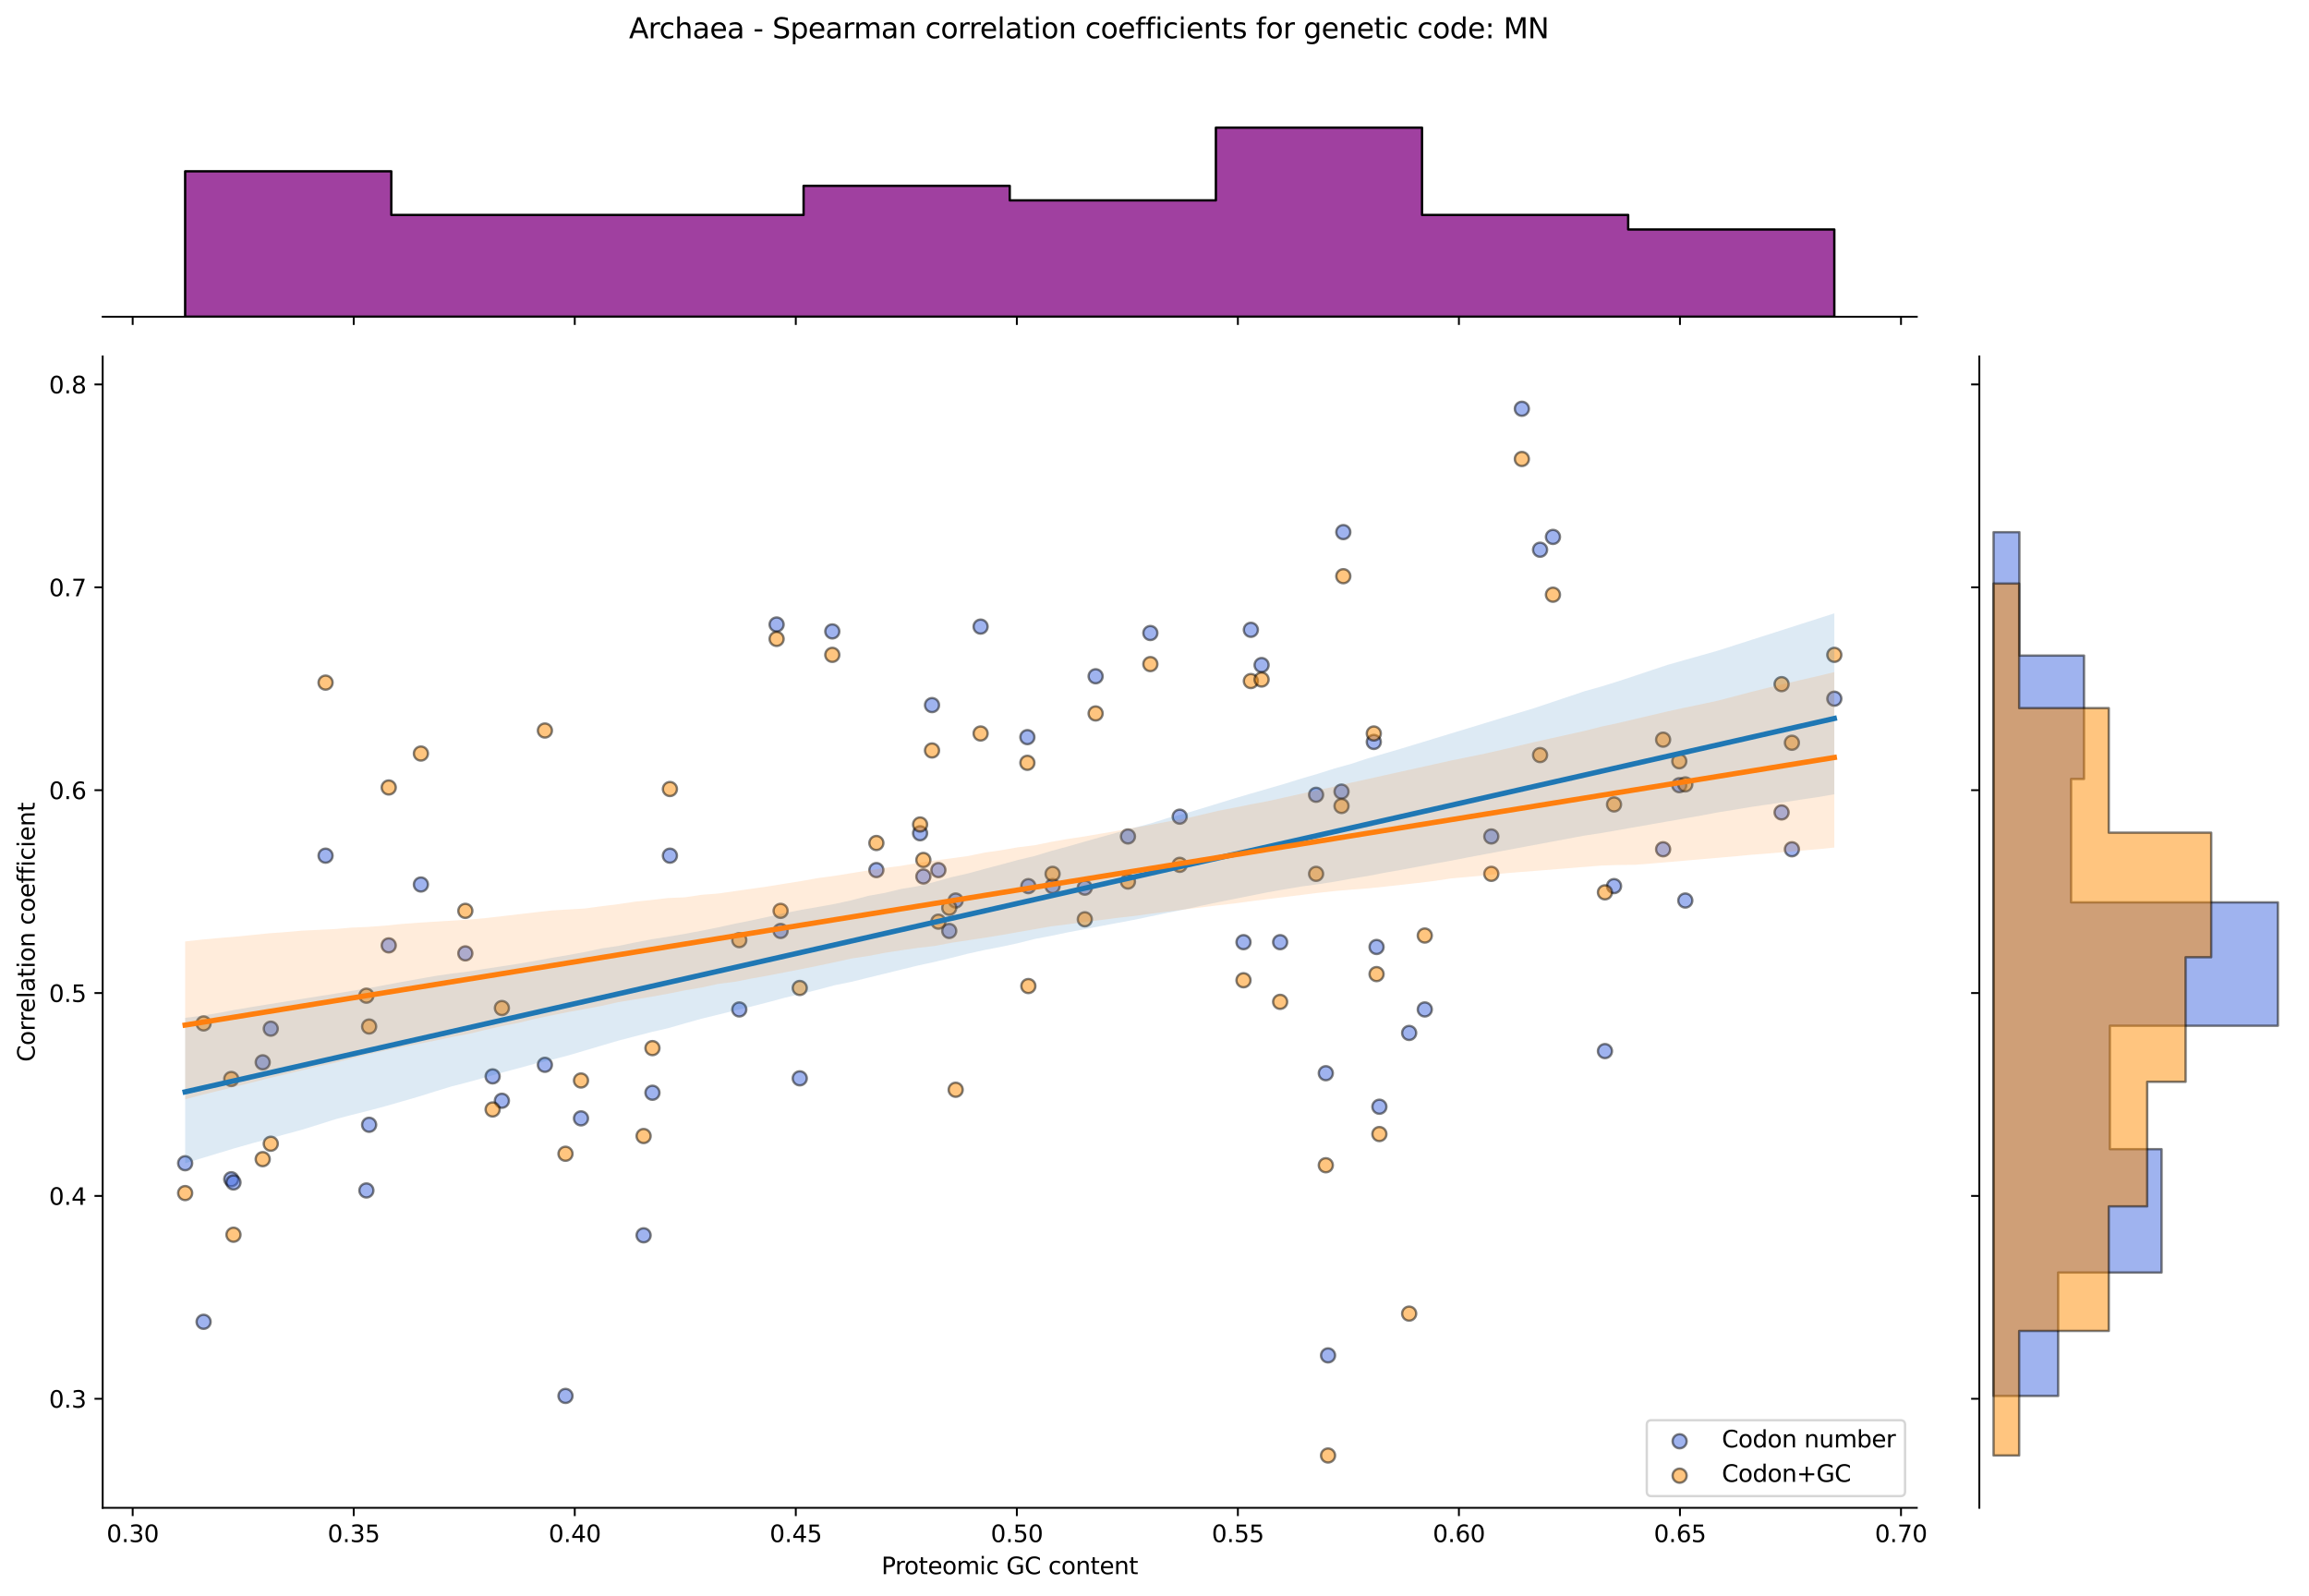 <?xml version="1.0" encoding="utf-8" standalone="no"?>
<!DOCTYPE svg PUBLIC "-//W3C//DTD SVG 1.1//EN"
  "http://www.w3.org/Graphics/SVG/1.1/DTD/svg11.dtd">
<svg xmlns:xlink="http://www.w3.org/1999/xlink" width="984.456pt" height="680.423pt" viewBox="0 0 984.456 680.423" xmlns="http://www.w3.org/2000/svg" version="1.1">
 <defs>
  <style type="text/css">*{stroke-linejoin: round; stroke-linecap: butt}</style>
 </defs>
 <g id="figure_1">
  <g id="patch_1">
   <path d="M 0 680.423 
L 984.456 680.423 
L 984.456 0 
L 0 0 
z
" style="fill: #ffffff"/>
  </g>
  <g id="axes_1">
   <g id="patch_2">
    <path d="M 43.781 642.867 
L 817.232 642.867 
L 817.232 151.966 
L 43.781 151.966 
z
" style="fill: #ffffff"/>
   </g>
   <g id="PathCollection_1">
    <defs>
     <path id="m4a9c3398cb" d="M 0 3 
C 0.796 3 1.559 2.684 2.121 2.121 
C 2.684 1.559 3 0.796 3 0 
C 3 -0.796 2.684 -1.559 2.121 -2.121 
C 1.559 -2.684 0.796 -3 0 -3 
C -0.796 -3 -1.559 -2.684 -2.121 -2.121 
C -2.684 -1.559 -3 -0.796 -3 0 
C -3 0.796 -2.684 1.559 -2.121 2.121 
C -1.559 2.684 -0.796 3 0 3 
z
" style="stroke: #000000; stroke-opacity: 0.5"/>
    </defs>
    <g clip-path="url(#pb7bf76110e)">
     <use xlink:href="#m4a9c3398cb" x="247.713" y="476.819" style="fill: #4169e1; fill-opacity: 0.5; stroke: #000000; stroke-opacity: 0.5"/>
     <use xlink:href="#m4a9c3398cb" x="467.131" y="288.329" style="fill: #4169e1; fill-opacity: 0.5; stroke: #000000; stroke-opacity: 0.5"/>
     <use xlink:href="#m4a9c3398cb" x="438.029" y="314.281" style="fill: #4169e1; fill-opacity: 0.5; stroke: #000000; stroke-opacity: 0.5"/>
     <use xlink:href="#m4a9c3398cb" x="157.381" y="479.551" style="fill: #4169e1; fill-opacity: 0.5; stroke: #000000; stroke-opacity: 0.5"/>
     <use xlink:href="#m4a9c3398cb" x="709.075" y="362.086" style="fill: #4169e1; fill-opacity: 0.5; stroke: #000000; stroke-opacity: 0.5"/>
     <use xlink:href="#m4a9c3398cb" x="315.202" y="430.38" style="fill: #4169e1; fill-opacity: 0.5; stroke: #000000; stroke-opacity: 0.5"/>
     <use xlink:href="#m4a9c3398cb" x="165.738" y="403.062" style="fill: #4169e1; fill-opacity: 0.5; stroke: #000000; stroke-opacity: 0.5"/>
     <use xlink:href="#m4a9c3398cb" x="373.649" y="370.964" style="fill: #4169e1; fill-opacity: 0.5; stroke: #000000; stroke-opacity: 0.5"/>
     <use xlink:href="#m4a9c3398cb" x="656.617" y="234.378" style="fill: #4169e1; fill-opacity: 0.5; stroke: #000000; stroke-opacity: 0.5"/>
     <use xlink:href="#m4a9c3398cb" x="241.104" y="595.154" style="fill: #4169e1; fill-opacity: 0.5; stroke: #000000; stroke-opacity: 0.5"/>
     <use xlink:href="#m4a9c3398cb" x="210.037" y="458.914" style="fill: #4169e1; fill-opacity: 0.5; stroke: #000000; stroke-opacity: 0.5"/>
     <use xlink:href="#m4a9c3398cb" x="759.59" y="346.379" style="fill: #4169e1; fill-opacity: 0.5; stroke: #000000; stroke-opacity: 0.5"/>
     <use xlink:href="#m4a9c3398cb" x="438.443" y="377.802" style="fill: #4169e1; fill-opacity: 0.5; stroke: #000000; stroke-opacity: 0.5"/>
     <use xlink:href="#m4a9c3398cb" x="112.007" y="452.917" style="fill: #4169e1; fill-opacity: 0.5; stroke: #000000; stroke-opacity: 0.5"/>
     <use xlink:href="#m4a9c3398cb" x="98.602" y="502.771" style="fill: #4169e1; fill-opacity: 0.5; stroke: #000000; stroke-opacity: 0.5"/>
     <use xlink:href="#m4a9c3398cb" x="585.73" y="316.33" style="fill: #4169e1; fill-opacity: 0.5; stroke: #000000; stroke-opacity: 0.5"/>
     <use xlink:href="#m4a9c3398cb" x="198.4" y="406.477" style="fill: #4169e1; fill-opacity: 0.5; stroke: #000000; stroke-opacity: 0.5"/>
     <use xlink:href="#m4a9c3398cb" x="407.457" y="383.94" style="fill: #4169e1; fill-opacity: 0.5; stroke: #000000; stroke-opacity: 0.5"/>
     <use xlink:href="#m4a9c3398cb" x="718.536" y="383.94" style="fill: #4169e1; fill-opacity: 0.5; stroke: #000000; stroke-opacity: 0.5"/>
     <use xlink:href="#m4a9c3398cb" x="86.805" y="563.552" style="fill: #4169e1; fill-opacity: 0.5; stroke: #000000; stroke-opacity: 0.5"/>
     <use xlink:href="#m4a9c3398cb" x="397.367" y="300.622" style="fill: #4169e1; fill-opacity: 0.5; stroke: #000000; stroke-opacity: 0.5"/>
     <use xlink:href="#m4a9c3398cb" x="354.856" y="269.207" style="fill: #4169e1; fill-opacity: 0.5; stroke: #000000; stroke-opacity: 0.5"/>
     <use xlink:href="#m4a9c3398cb" x="561.13" y="338.867" style="fill: #4169e1; fill-opacity: 0.5; stroke: #000000; stroke-opacity: 0.5"/>
     <use xlink:href="#m4a9c3398cb" x="156.211" y="507.551" style="fill: #4169e1; fill-opacity: 0.5; stroke: #000000; stroke-opacity: 0.5"/>
     <use xlink:href="#m4a9c3398cb" x="648.854" y="174.279" style="fill: #4169e1; fill-opacity: 0.5; stroke: #000000; stroke-opacity: 0.5"/>
     <use xlink:href="#m4a9c3398cb" x="448.771" y="377.794" style="fill: #4169e1; fill-opacity: 0.5; stroke: #000000; stroke-opacity: 0.5"/>
     <use xlink:href="#m4a9c3398cb" x="635.826" y="356.623" style="fill: #4169e1; fill-opacity: 0.5; stroke: #000000; stroke-opacity: 0.5"/>
     <use xlink:href="#m4a9c3398cb" x="502.976" y="348.196" style="fill: #4169e1; fill-opacity: 0.5; stroke: #000000; stroke-opacity: 0.5"/>
     <use xlink:href="#m4a9c3398cb" x="285.621" y="364.818" style="fill: #4169e1; fill-opacity: 0.5; stroke: #000000; stroke-opacity: 0.5"/>
     <use xlink:href="#m4a9c3398cb" x="533.314" y="268.524" style="fill: #4169e1; fill-opacity: 0.5; stroke: #000000; stroke-opacity: 0.5"/>
     <use xlink:href="#m4a9c3398cb" x="462.518" y="378.459" style="fill: #4169e1; fill-opacity: 0.5; stroke: #000000; stroke-opacity: 0.5"/>
     <use xlink:href="#m4a9c3398cb" x="684.279" y="448.136" style="fill: #4169e1; fill-opacity: 0.5; stroke: #000000; stroke-opacity: 0.5"/>
     <use xlink:href="#m4a9c3398cb" x="480.912" y="356.623" style="fill: #4169e1; fill-opacity: 0.5; stroke: #000000; stroke-opacity: 0.5"/>
     <use xlink:href="#m4a9c3398cb" x="278.175" y="465.892" style="fill: #4169e1; fill-opacity: 0.5; stroke: #000000; stroke-opacity: 0.5"/>
     <use xlink:href="#m4a9c3398cb" x="586.907" y="403.745" style="fill: #4169e1; fill-opacity: 0.5; stroke: #000000; stroke-opacity: 0.5"/>
     <use xlink:href="#m4a9c3398cb" x="400.087" y="370.964" style="fill: #4169e1; fill-opacity: 0.5; stroke: #000000; stroke-opacity: 0.5"/>
     <use xlink:href="#m4a9c3398cb" x="213.984" y="469.307" style="fill: #4169e1; fill-opacity: 0.5; stroke: #000000; stroke-opacity: 0.5"/>
     <use xlink:href="#m4a9c3398cb" x="688.156" y="377.794" style="fill: #4169e1; fill-opacity: 0.5; stroke: #000000; stroke-opacity: 0.5"/>
     <use xlink:href="#m4a9c3398cb" x="537.884" y="283.549" style="fill: #4169e1; fill-opacity: 0.5; stroke: #000000; stroke-opacity: 0.5"/>
     <use xlink:href="#m4a9c3398cb" x="588.111" y="471.855" style="fill: #4169e1; fill-opacity: 0.5; stroke: #000000; stroke-opacity: 0.5"/>
     <use xlink:href="#m4a9c3398cb" x="607.466" y="430.38" style="fill: #4169e1; fill-opacity: 0.5; stroke: #000000; stroke-opacity: 0.5"/>
     <use xlink:href="#m4a9c3398cb" x="404.715" y="396.916" style="fill: #4169e1; fill-opacity: 0.5; stroke: #000000; stroke-opacity: 0.5"/>
     <use xlink:href="#m4a9c3398cb" x="572.726" y="226.865" style="fill: #4169e1; fill-opacity: 0.5; stroke: #000000; stroke-opacity: 0.5"/>
     <use xlink:href="#m4a9c3398cb" x="115.445" y="438.575" style="fill: #4169e1; fill-opacity: 0.5; stroke: #000000; stroke-opacity: 0.5"/>
     <use xlink:href="#m4a9c3398cb" x="138.804" y="364.818" style="fill: #4169e1; fill-opacity: 0.5; stroke: #000000; stroke-opacity: 0.5"/>
     <use xlink:href="#m4a9c3398cb" x="530.176" y="401.696" style="fill: #4169e1; fill-opacity: 0.5; stroke: #000000; stroke-opacity: 0.5"/>
     <use xlink:href="#m4a9c3398cb" x="331.112" y="266.254" style="fill: #4169e1; fill-opacity: 0.5; stroke: #000000; stroke-opacity: 0.5"/>
     <use xlink:href="#m4a9c3398cb" x="332.814" y="396.916" style="fill: #4169e1; fill-opacity: 0.5; stroke: #000000; stroke-opacity: 0.5"/>
     <use xlink:href="#m4a9c3398cb" x="763.986" y="362.086" style="fill: #4169e1; fill-opacity: 0.5; stroke: #000000; stroke-opacity: 0.5"/>
     <use xlink:href="#m4a9c3398cb" x="490.462" y="269.89" style="fill: #4169e1; fill-opacity: 0.5; stroke: #000000; stroke-opacity: 0.5"/>
     <use xlink:href="#m4a9c3398cb" x="715.976" y="334.769" style="fill: #4169e1; fill-opacity: 0.5; stroke: #000000; stroke-opacity: 0.5"/>
     <use xlink:href="#m4a9c3398cb" x="179.453" y="377.111" style="fill: #4169e1; fill-opacity: 0.5; stroke: #000000; stroke-opacity: 0.5"/>
     <use xlink:href="#m4a9c3398cb" x="99.545" y="504.137" style="fill: #4169e1; fill-opacity: 0.5; stroke: #000000; stroke-opacity: 0.5"/>
     <use xlink:href="#m4a9c3398cb" x="274.406" y="526.673" style="fill: #4169e1; fill-opacity: 0.5; stroke: #000000; stroke-opacity: 0.5"/>
     <use xlink:href="#m4a9c3398cb" x="340.98" y="459.746" style="fill: #4169e1; fill-opacity: 0.5; stroke: #000000; stroke-opacity: 0.5"/>
     <use xlink:href="#m4a9c3398cb" x="392.284" y="355.257" style="fill: #4169e1; fill-opacity: 0.5; stroke: #000000; stroke-opacity: 0.5"/>
     <use xlink:href="#m4a9c3398cb" x="78.938" y="495.941" style="fill: #4169e1; fill-opacity: 0.5; stroke: #000000; stroke-opacity: 0.5"/>
     <use xlink:href="#m4a9c3398cb" x="600.803" y="440.397" style="fill: #4169e1; fill-opacity: 0.5; stroke: #000000; stroke-opacity: 0.5"/>
     <use xlink:href="#m4a9c3398cb" x="393.681" y="373.696" style="fill: #4169e1; fill-opacity: 0.5; stroke: #000000; stroke-opacity: 0.5"/>
     <use xlink:href="#m4a9c3398cb" x="662.112" y="228.914" style="fill: #4169e1; fill-opacity: 0.5; stroke: #000000; stroke-opacity: 0.5"/>
     <use xlink:href="#m4a9c3398cb" x="545.799" y="401.696" style="fill: #4169e1; fill-opacity: 0.5; stroke: #000000; stroke-opacity: 0.5"/>
     <use xlink:href="#m4a9c3398cb" x="565.27" y="457.563" style="fill: #4169e1; fill-opacity: 0.5; stroke: #000000; stroke-opacity: 0.5"/>
     <use xlink:href="#m4a9c3398cb" x="782.075" y="297.89" style="fill: #4169e1; fill-opacity: 0.5; stroke: #000000; stroke-opacity: 0.5"/>
     <use xlink:href="#m4a9c3398cb" x="571.962" y="337.501" style="fill: #4169e1; fill-opacity: 0.5; stroke: #000000; stroke-opacity: 0.5"/>
     <use xlink:href="#m4a9c3398cb" x="418.083" y="267.158" style="fill: #4169e1; fill-opacity: 0.5; stroke: #000000; stroke-opacity: 0.5"/>
     <use xlink:href="#m4a9c3398cb" x="566.221" y="577.871" style="fill: #4169e1; fill-opacity: 0.5; stroke: #000000; stroke-opacity: 0.5"/>
     <use xlink:href="#m4a9c3398cb" x="232.321" y="453.983" style="fill: #4169e1; fill-opacity: 0.5; stroke: #000000; stroke-opacity: 0.5"/>
    </g>
   </g>
   <g id="PathCollection_2">
    <defs>
     <path id="m0b1e811e25" d="M 0 3 
C 0.796 3 1.559 2.684 2.121 2.121 
C 2.684 1.559 3 0.796 3 0 
C 3 -0.796 2.684 -1.559 2.121 -2.121 
C 1.559 -2.684 0.796 -3 0 -3 
C -0.796 -3 -1.559 -2.684 -2.121 -2.121 
C -2.684 -1.559 -3 -0.796 -3 0 
C -3 0.796 -2.684 1.559 -2.121 2.121 
C -1.559 2.684 -0.796 3 0 3 
z
" style="stroke: #000000; stroke-opacity: 0.5"/>
    </defs>
    <g clip-path="url(#pb7bf76110e)">
     <use xlink:href="#m0b1e811e25" x="247.713" y="460.674" style="fill: #ff8c00; fill-opacity: 0.5; stroke: #000000; stroke-opacity: 0.5"/>
     <use xlink:href="#m0b1e811e25" x="467.131" y="304.182" style="fill: #ff8c00; fill-opacity: 0.5; stroke: #000000; stroke-opacity: 0.5"/>
     <use xlink:href="#m0b1e811e25" x="438.029" y="325.223" style="fill: #ff8c00; fill-opacity: 0.5; stroke: #000000; stroke-opacity: 0.5"/>
     <use xlink:href="#m0b1e811e25" x="157.381" y="437.66" style="fill: #ff8c00; fill-opacity: 0.5; stroke: #000000; stroke-opacity: 0.5"/>
     <use xlink:href="#m0b1e811e25" x="709.075" y="315.36" style="fill: #ff8c00; fill-opacity: 0.5; stroke: #000000; stroke-opacity: 0.5"/>
     <use xlink:href="#m0b1e811e25" x="315.202" y="400.839" style="fill: #ff8c00; fill-opacity: 0.5; stroke: #000000; stroke-opacity: 0.5"/>
     <use xlink:href="#m0b1e811e25" x="165.738" y="335.744" style="fill: #ff8c00; fill-opacity: 0.5; stroke: #000000; stroke-opacity: 0.5"/>
     <use xlink:href="#m0b1e811e25" x="373.649" y="359.415" style="fill: #ff8c00; fill-opacity: 0.5; stroke: #000000; stroke-opacity: 0.5"/>
     <use xlink:href="#m0b1e811e25" x="656.617" y="321.935" style="fill: #ff8c00; fill-opacity: 0.5; stroke: #000000; stroke-opacity: 0.5"/>
     <use xlink:href="#m0b1e811e25" x="241.104" y="491.905" style="fill: #ff8c00; fill-opacity: 0.5; stroke: #000000; stroke-opacity: 0.5"/>
     <use xlink:href="#m0b1e811e25" x="210.037" y="473.023" style="fill: #ff8c00; fill-opacity: 0.5; stroke: #000000; stroke-opacity: 0.5"/>
     <use xlink:href="#m0b1e811e25" x="759.59" y="291.689" style="fill: #ff8c00; fill-opacity: 0.5; stroke: #000000; stroke-opacity: 0.5"/>
     <use xlink:href="#m0b1e811e25" x="438.443" y="420.403" style="fill: #ff8c00; fill-opacity: 0.5; stroke: #000000; stroke-opacity: 0.5"/>
     <use xlink:href="#m0b1e811e25" x="112.007" y="494.208" style="fill: #ff8c00; fill-opacity: 0.5; stroke: #000000; stroke-opacity: 0.5"/>
     <use xlink:href="#m0b1e811e25" x="98.602" y="460.016" style="fill: #ff8c00; fill-opacity: 0.5; stroke: #000000; stroke-opacity: 0.5"/>
     <use xlink:href="#m0b1e811e25" x="585.73" y="312.73" style="fill: #ff8c00; fill-opacity: 0.5; stroke: #000000; stroke-opacity: 0.5"/>
     <use xlink:href="#m0b1e811e25" x="198.4" y="388.346" style="fill: #ff8c00; fill-opacity: 0.5; stroke: #000000; stroke-opacity: 0.5"/>
     <use xlink:href="#m0b1e811e25" x="407.457" y="464.619" style="fill: #ff8c00; fill-opacity: 0.5; stroke: #000000; stroke-opacity: 0.5"/>
     <use xlink:href="#m0b1e811e25" x="718.536" y="334.428" style="fill: #ff8c00; fill-opacity: 0.5; stroke: #000000; stroke-opacity: 0.5"/>
     <use xlink:href="#m0b1e811e25" x="86.805" y="436.345" style="fill: #ff8c00; fill-opacity: 0.5; stroke: #000000; stroke-opacity: 0.5"/>
     <use xlink:href="#m0b1e811e25" x="397.367" y="319.963" style="fill: #ff8c00; fill-opacity: 0.5; stroke: #000000; stroke-opacity: 0.5"/>
     <use xlink:href="#m0b1e811e25" x="354.856" y="279.196" style="fill: #ff8c00; fill-opacity: 0.5; stroke: #000000; stroke-opacity: 0.5"/>
     <use xlink:href="#m0b1e811e25" x="561.13" y="372.565" style="fill: #ff8c00; fill-opacity: 0.5; stroke: #000000; stroke-opacity: 0.5"/>
     <use xlink:href="#m0b1e811e25" x="156.211" y="424.51" style="fill: #ff8c00; fill-opacity: 0.5; stroke: #000000; stroke-opacity: 0.5"/>
     <use xlink:href="#m0b1e811e25" x="648.854" y="195.69" style="fill: #ff8c00; fill-opacity: 0.5; stroke: #000000; stroke-opacity: 0.5"/>
     <use xlink:href="#m0b1e811e25" x="448.771" y="372.565" style="fill: #ff8c00; fill-opacity: 0.5; stroke: #000000; stroke-opacity: 0.5"/>
     <use xlink:href="#m0b1e811e25" x="635.826" y="372.565" style="fill: #ff8c00; fill-opacity: 0.5; stroke: #000000; stroke-opacity: 0.5"/>
     <use xlink:href="#m0b1e811e25" x="502.976" y="368.728" style="fill: #ff8c00; fill-opacity: 0.5; stroke: #000000; stroke-opacity: 0.5"/>
     <use xlink:href="#m0b1e811e25" x="285.621" y="336.401" style="fill: #ff8c00; fill-opacity: 0.5; stroke: #000000; stroke-opacity: 0.5"/>
     <use xlink:href="#m0b1e811e25" x="533.314" y="290.374" style="fill: #ff8c00; fill-opacity: 0.5; stroke: #000000; stroke-opacity: 0.5"/>
     <use xlink:href="#m0b1e811e25" x="462.518" y="391.942" style="fill: #ff8c00; fill-opacity: 0.5; stroke: #000000; stroke-opacity: 0.5"/>
     <use xlink:href="#m0b1e811e25" x="684.279" y="380.455" style="fill: #ff8c00; fill-opacity: 0.5; stroke: #000000; stroke-opacity: 0.5"/>
     <use xlink:href="#m0b1e811e25" x="480.912" y="375.853" style="fill: #ff8c00; fill-opacity: 0.5; stroke: #000000; stroke-opacity: 0.5"/>
     <use xlink:href="#m0b1e811e25" x="278.175" y="446.866" style="fill: #ff8c00; fill-opacity: 0.5; stroke: #000000; stroke-opacity: 0.5"/>
     <use xlink:href="#m0b1e811e25" x="586.907" y="415.304" style="fill: #ff8c00; fill-opacity: 0.5; stroke: #000000; stroke-opacity: 0.5"/>
     <use xlink:href="#m0b1e811e25" x="400.087" y="392.948" style="fill: #ff8c00; fill-opacity: 0.5; stroke: #000000; stroke-opacity: 0.5"/>
     <use xlink:href="#m0b1e811e25" x="213.984" y="429.77" style="fill: #ff8c00; fill-opacity: 0.5; stroke: #000000; stroke-opacity: 0.5"/>
     <use xlink:href="#m0b1e811e25" x="688.156" y="342.976" style="fill: #ff8c00; fill-opacity: 0.5; stroke: #000000; stroke-opacity: 0.5"/>
     <use xlink:href="#m0b1e811e25" x="537.884" y="289.717" style="fill: #ff8c00; fill-opacity: 0.5; stroke: #000000; stroke-opacity: 0.5"/>
     <use xlink:href="#m0b1e811e25" x="588.111" y="483.504" style="fill: #ff8c00; fill-opacity: 0.5; stroke: #000000; stroke-opacity: 0.5"/>
     <use xlink:href="#m0b1e811e25" x="607.466" y="398.866" style="fill: #ff8c00; fill-opacity: 0.5; stroke: #000000; stroke-opacity: 0.5"/>
     <use xlink:href="#m0b1e811e25" x="404.715" y="387.031" style="fill: #ff8c00; fill-opacity: 0.5; stroke: #000000; stroke-opacity: 0.5"/>
     <use xlink:href="#m0b1e811e25" x="572.726" y="245.662" style="fill: #ff8c00; fill-opacity: 0.5; stroke: #000000; stroke-opacity: 0.5"/>
     <use xlink:href="#m0b1e811e25" x="115.445" y="487.632" style="fill: #ff8c00; fill-opacity: 0.5; stroke: #000000; stroke-opacity: 0.5"/>
     <use xlink:href="#m0b1e811e25" x="138.804" y="291.032" style="fill: #ff8c00; fill-opacity: 0.5; stroke: #000000; stroke-opacity: 0.5"/>
     <use xlink:href="#m0b1e811e25" x="530.176" y="417.934" style="fill: #ff8c00; fill-opacity: 0.5; stroke: #000000; stroke-opacity: 0.5"/>
     <use xlink:href="#m0b1e811e25" x="331.112" y="272.402" style="fill: #ff8c00; fill-opacity: 0.5; stroke: #000000; stroke-opacity: 0.5"/>
     <use xlink:href="#m0b1e811e25" x="332.814" y="388.346" style="fill: #ff8c00; fill-opacity: 0.5; stroke: #000000; stroke-opacity: 0.5"/>
     <use xlink:href="#m0b1e811e25" x="763.986" y="316.675" style="fill: #ff8c00; fill-opacity: 0.5; stroke: #000000; stroke-opacity: 0.5"/>
     <use xlink:href="#m0b1e811e25" x="490.462" y="283.141" style="fill: #ff8c00; fill-opacity: 0.5; stroke: #000000; stroke-opacity: 0.5"/>
     <use xlink:href="#m0b1e811e25" x="715.976" y="324.566" style="fill: #ff8c00; fill-opacity: 0.5; stroke: #000000; stroke-opacity: 0.5"/>
     <use xlink:href="#m0b1e811e25" x="179.453" y="321.278" style="fill: #ff8c00; fill-opacity: 0.5; stroke: #000000; stroke-opacity: 0.5"/>
     <use xlink:href="#m0b1e811e25" x="99.545" y="526.427" style="fill: #ff8c00; fill-opacity: 0.5; stroke: #000000; stroke-opacity: 0.5"/>
     <use xlink:href="#m0b1e811e25" x="274.406" y="484.345" style="fill: #ff8c00; fill-opacity: 0.5; stroke: #000000; stroke-opacity: 0.5"/>
     <use xlink:href="#m0b1e811e25" x="340.98" y="421.222" style="fill: #ff8c00; fill-opacity: 0.5; stroke: #000000; stroke-opacity: 0.5"/>
     <use xlink:href="#m0b1e811e25" x="392.284" y="351.524" style="fill: #ff8c00; fill-opacity: 0.5; stroke: #000000; stroke-opacity: 0.5"/>
     <use xlink:href="#m0b1e811e25" x="78.938" y="508.673" style="fill: #ff8c00; fill-opacity: 0.5; stroke: #000000; stroke-opacity: 0.5"/>
     <use xlink:href="#m0b1e811e25" x="600.803" y="560.056" style="fill: #ff8c00; fill-opacity: 0.5; stroke: #000000; stroke-opacity: 0.5"/>
     <use xlink:href="#m0b1e811e25" x="393.681" y="366.647" style="fill: #ff8c00; fill-opacity: 0.5; stroke: #000000; stroke-opacity: 0.5"/>
     <use xlink:href="#m0b1e811e25" x="662.112" y="253.553" style="fill: #ff8c00; fill-opacity: 0.5; stroke: #000000; stroke-opacity: 0.5"/>
     <use xlink:href="#m0b1e811e25" x="545.799" y="427.14" style="fill: #ff8c00; fill-opacity: 0.5; stroke: #000000; stroke-opacity: 0.5"/>
     <use xlink:href="#m0b1e811e25" x="565.27" y="496.8" style="fill: #ff8c00; fill-opacity: 0.5; stroke: #000000; stroke-opacity: 0.5"/>
     <use xlink:href="#m0b1e811e25" x="782.075" y="279.196" style="fill: #ff8c00; fill-opacity: 0.5; stroke: #000000; stroke-opacity: 0.5"/>
     <use xlink:href="#m0b1e811e25" x="571.962" y="343.634" style="fill: #ff8c00; fill-opacity: 0.5; stroke: #000000; stroke-opacity: 0.5"/>
     <use xlink:href="#m0b1e811e25" x="418.083" y="312.73" style="fill: #ff8c00; fill-opacity: 0.5; stroke: #000000; stroke-opacity: 0.5"/>
     <use xlink:href="#m0b1e811e25" x="566.221" y="620.553" style="fill: #ff8c00; fill-opacity: 0.5; stroke: #000000; stroke-opacity: 0.5"/>
     <use xlink:href="#m0b1e811e25" x="232.321" y="311.46" style="fill: #ff8c00; fill-opacity: 0.5; stroke: #000000; stroke-opacity: 0.5"/>
    </g>
   </g>
   <g id="PolyCollection_1">
    <path d="M 78.938 433.972 
L 78.938 495.944 
L 86.04 493.791 
L 93.143 491.644 
L 100.245 489.495 
L 107.348 487.485 
L 114.45 485.554 
L 121.552 483.615 
L 128.655 481.689 
L 135.757 479.478 
L 142.86 477.226 
L 149.962 475.338 
L 157.064 473.556 
L 164.167 471.669 
L 171.269 469.626 
L 178.372 467.573 
L 185.474 465.345 
L 192.576 463.179 
L 199.679 461.352 
L 206.781 459.383 
L 213.884 457.341 
L 220.986 455.452 
L 228.088 453.507 
L 235.191 451.83 
L 242.293 449.982 
L 249.396 447.886 
L 256.498 445.783 
L 263.6 443.683 
L 270.703 441.838 
L 277.805 439.99 
L 284.908 438.354 
L 292.01 436.312 
L 299.112 434.323 
L 306.215 432.595 
L 313.317 430.827 
L 320.419 429.118 
L 327.522 427.297 
L 334.624 425.376 
L 341.727 423.688 
L 348.829 421.937 
L 355.931 420.029 
L 363.034 418.596 
L 370.136 416.85 
L 377.239 415.113 
L 384.341 413.365 
L 391.443 411.636 
L 398.546 410.087 
L 405.648 408.382 
L 412.751 406.588 
L 419.853 405.014 
L 426.955 403.659 
L 434.058 402.116 
L 441.16 400.334 
L 448.263 398.981 
L 455.365 397.49 
L 462.467 396.165 
L 469.57 394.78 
L 476.672 393.451 
L 483.775 392.121 
L 490.877 390.631 
L 497.979 389.138 
L 505.082 387.751 
L 512.184 386.163 
L 519.287 384.661 
L 526.389 383.249 
L 533.491 381.827 
L 540.594 380.404 
L 547.696 379.163 
L 554.799 377.973 
L 561.901 377.001 
L 569.003 375.915 
L 576.106 374.627 
L 583.208 373.473 
L 590.31 372.1 
L 597.413 370.863 
L 604.515 369.54 
L 611.618 368.214 
L 618.72 366.943 
L 625.822 365.556 
L 632.925 364.229 
L 640.027 362.9 
L 647.13 361.571 
L 654.232 360.242 
L 661.334 358.913 
L 668.437 357.586 
L 675.539 356.261 
L 682.642 355.189 
L 689.744 353.946 
L 696.846 352.703 
L 703.949 351.459 
L 711.051 350.213 
L 718.154 348.966 
L 725.256 347.707 
L 732.358 346.373 
L 739.461 345.232 
L 746.563 344.046 
L 753.666 343.001 
L 760.768 342.002 
L 767.87 340.919 
L 774.973 339.86 
L 782.075 338.643 
L 782.075 261.499 
L 782.075 261.499 
L 774.973 263.774 
L 767.87 266.048 
L 760.768 268.322 
L 753.666 270.596 
L 746.563 272.87 
L 739.461 275.144 
L 732.358 277.419 
L 725.256 279.432 
L 718.154 281.425 
L 711.051 283.449 
L 703.949 285.801 
L 696.846 288.181 
L 689.744 290.517 
L 682.642 292.727 
L 675.539 294.714 
L 668.437 297.103 
L 661.334 299.492 
L 654.232 301.874 
L 647.13 304.034 
L 640.027 306.195 
L 632.925 308.357 
L 625.822 310.52 
L 618.72 312.682 
L 611.618 314.844 
L 604.515 317.006 
L 597.413 319.169 
L 590.31 321.248 
L 583.208 323.315 
L 576.106 325.657 
L 569.003 327.629 
L 561.901 329.883 
L 554.799 331.962 
L 547.696 334.17 
L 540.594 336.233 
L 533.491 338.29 
L 526.389 340.375 
L 519.287 342.565 
L 512.184 344.739 
L 505.082 346.863 
L 497.979 348.731 
L 490.877 350.98 
L 483.775 352.861 
L 476.672 354.876 
L 469.57 356.824 
L 462.467 358.823 
L 455.365 360.877 
L 448.263 362.772 
L 441.16 364.946 
L 434.058 366.632 
L 426.955 368.568 
L 419.853 370.441 
L 412.751 372.377 
L 405.648 373.993 
L 398.546 375.983 
L 391.443 377.808 
L 384.341 378.979 
L 377.239 380.678 
L 370.136 381.957 
L 363.034 383.829 
L 355.931 385.389 
L 348.829 386.661 
L 341.727 387.896 
L 334.624 389.289 
L 327.522 390.865 
L 320.419 392.402 
L 313.317 393.827 
L 306.215 395.38 
L 299.112 396.81 
L 292.01 398.141 
L 284.908 399.347 
L 277.805 400.461 
L 270.703 401.833 
L 263.6 403.3 
L 256.498 404.351 
L 249.396 405.88 
L 242.293 407.17 
L 235.191 408.373 
L 228.088 409.682 
L 220.986 410.896 
L 213.884 411.991 
L 206.781 413.066 
L 199.679 414.202 
L 192.576 415.077 
L 185.474 416.118 
L 178.372 417.378 
L 171.269 418.641 
L 164.167 419.98 
L 157.064 421.3 
L 149.962 422.473 
L 142.86 423.654 
L 135.757 424.757 
L 128.655 425.9 
L 121.552 427.042 
L 114.45 428.182 
L 107.348 429.326 
L 100.245 430.533 
L 93.143 431.875 
L 86.04 433.051 
L 78.938 433.972 
z
" clip-path="url(#pb7bf76110e)" style="fill: #1f77b4; fill-opacity: 0.15"/>
   </g>
   <g id="PolyCollection_2">
    <path d="M 78.938 401.38 
L 78.938 468.664 
L 86.04 466.809 
L 93.143 465.065 
L 100.245 463.32 
L 107.348 461.54 
L 114.45 459.728 
L 121.552 458.042 
L 128.655 456.354 
L 135.757 454.613 
L 142.86 453.112 
L 149.962 451.268 
L 157.064 449.462 
L 164.167 447.9 
L 171.269 446.444 
L 178.372 445.057 
L 185.474 443.668 
L 192.576 442.169 
L 199.679 440.817 
L 206.781 439.136 
L 213.884 437.496 
L 220.986 436.11 
L 228.088 434.394 
L 235.191 432.894 
L 242.293 431.479 
L 249.396 430.179 
L 256.498 428.861 
L 263.6 427.261 
L 270.703 426.095 
L 277.805 424.942 
L 284.908 423.657 
L 292.01 422.228 
L 299.112 421.03 
L 306.215 419.484 
L 313.317 418.581 
L 320.419 417.191 
L 327.522 415.923 
L 334.624 414.55 
L 341.727 413.162 
L 348.829 411.723 
L 355.931 410.24 
L 363.034 408.666 
L 370.136 407.597 
L 377.239 406.232 
L 384.341 405.144 
L 391.443 404.116 
L 398.546 403.312 
L 405.648 401.945 
L 412.751 400.882 
L 419.853 399.81 
L 426.955 398.658 
L 434.058 397.4 
L 441.16 396.172 
L 448.263 394.941 
L 455.365 394.048 
L 462.467 393.063 
L 469.57 392.248 
L 476.672 391.295 
L 483.775 390.51 
L 490.877 389.526 
L 497.979 388.642 
L 505.082 387.757 
L 512.184 386.873 
L 519.287 385.988 
L 526.389 385.185 
L 533.491 384.219 
L 540.594 383.335 
L 547.696 382.45 
L 554.799 381.566 
L 561.901 380.682 
L 569.003 379.903 
L 576.106 379.304 
L 583.208 378.765 
L 590.31 378.035 
L 597.413 377.238 
L 604.515 376.447 
L 611.618 375.585 
L 618.72 374.52 
L 625.822 373.879 
L 632.925 373.262 
L 640.027 372.476 
L 647.13 371.88 
L 654.232 371.322 
L 661.334 370.754 
L 668.437 370.186 
L 675.539 369.616 
L 682.642 369.044 
L 689.744 368.793 
L 696.846 368.716 
L 703.949 368.176 
L 711.051 367.567 
L 718.154 366.955 
L 725.256 366.346 
L 732.358 365.74 
L 739.461 365.126 
L 746.563 364.447 
L 753.666 363.907 
L 760.768 363.298 
L 767.87 362.685 
L 774.973 362.072 
L 782.075 361.356 
L 782.075 286.557 
L 782.075 286.557 
L 774.973 288.252 
L 767.87 289.895 
L 760.768 291.565 
L 753.666 293.243 
L 746.563 295.017 
L 739.461 296.882 
L 732.358 298.746 
L 725.256 300.263 
L 718.154 301.738 
L 711.051 303.286 
L 703.949 304.955 
L 696.846 306.623 
L 689.744 308.301 
L 682.642 309.813 
L 675.539 311.625 
L 668.437 313.203 
L 661.334 314.782 
L 654.232 316.362 
L 647.13 318.06 
L 640.027 319.729 
L 632.925 321.335 
L 625.822 322.794 
L 618.72 324.242 
L 611.618 325.814 
L 604.515 327.387 
L 597.413 328.966 
L 590.31 330.538 
L 583.208 332.119 
L 576.106 333.695 
L 569.003 335.36 
L 561.901 336.842 
L 554.799 338.41 
L 547.696 339.983 
L 540.594 341.563 
L 533.491 342.892 
L 526.389 344.332 
L 519.287 345.707 
L 512.184 347.392 
L 505.082 349.055 
L 497.979 350.272 
L 490.877 351.587 
L 483.775 352.861 
L 476.672 354.172 
L 469.57 355.392 
L 462.467 356.606 
L 455.365 357.672 
L 448.263 358.913 
L 441.16 360.368 
L 434.058 361.227 
L 426.955 362.476 
L 419.853 363.502 
L 412.751 364.972 
L 405.648 365.944 
L 398.546 366.874 
L 391.443 367.892 
L 384.341 369.133 
L 377.239 370.055 
L 370.136 371.108 
L 363.034 372.253 
L 355.931 373.401 
L 348.829 374.36 
L 341.727 375.621 
L 334.624 376.746 
L 327.522 377.91 
L 320.419 378.923 
L 313.317 379.937 
L 306.215 380.951 
L 299.112 381.501 
L 292.01 382.566 
L 284.908 382.87 
L 277.805 383.698 
L 270.703 384.43 
L 263.6 385.492 
L 256.498 386.365 
L 249.396 387.328 
L 242.293 387.755 
L 235.191 388.175 
L 228.088 388.982 
L 220.986 389.807 
L 213.884 390.632 
L 206.781 391.457 
L 199.679 392.076 
L 192.576 392.517 
L 185.474 392.958 
L 178.372 393.398 
L 171.269 393.929 
L 164.167 394.651 
L 157.064 395.177 
L 149.962 395.481 
L 142.86 396.101 
L 135.757 396.447 
L 128.655 396.792 
L 121.552 397.421 
L 114.45 397.931 
L 107.348 398.652 
L 100.245 399.366 
L 93.143 399.945 
L 86.04 400.612 
L 78.938 401.38 
z
" clip-path="url(#pb7bf76110e)" style="fill: #ff7f0e; fill-opacity: 0.15"/>
   </g>
   <g id="matplotlib.axis_1">
    <g id="xtick_1">
     <g id="line2d_1">
      <defs>
       <path id="mb25dc44b5a" d="M 0 0 
L 0 3.5 
" style="stroke: #000000; stroke-width: 0.8"/>
      </defs>
      <g>
       <use xlink:href="#mb25dc44b5a" x="56.568" y="642.867" style="stroke: #000000; stroke-width: 0.8"/>
      </g>
     </g>
     <g id="text_1">
      <!-- 0.30 -->
      <g transform="translate(45.435 657.465) scale(0.1 -0.1)">
       <defs>
        <path id="DejaVuSans-30" d="M 2034 4250 
Q 1547 4250 1301 3770 
Q 1056 3291 1056 2328 
Q 1056 1369 1301 889 
Q 1547 409 2034 409 
Q 2525 409 2770 889 
Q 3016 1369 3016 2328 
Q 3016 3291 2770 3770 
Q 2525 4250 2034 4250 
z
M 2034 4750 
Q 2819 4750 3233 4129 
Q 3647 3509 3647 2328 
Q 3647 1150 3233 529 
Q 2819 -91 2034 -91 
Q 1250 -91 836 529 
Q 422 1150 422 2328 
Q 422 3509 836 4129 
Q 1250 4750 2034 4750 
z
" transform="scale(0.016)"/>
        <path id="DejaVuSans-2e" d="M 684 794 
L 1344 794 
L 1344 0 
L 684 0 
L 684 794 
z
" transform="scale(0.016)"/>
        <path id="DejaVuSans-33" d="M 2597 2516 
Q 3050 2419 3304 2112 
Q 3559 1806 3559 1356 
Q 3559 666 3084 287 
Q 2609 -91 1734 -91 
Q 1441 -91 1130 -33 
Q 819 25 488 141 
L 488 750 
Q 750 597 1062 519 
Q 1375 441 1716 441 
Q 2309 441 2620 675 
Q 2931 909 2931 1356 
Q 2931 1769 2642 2001 
Q 2353 2234 1838 2234 
L 1294 2234 
L 1294 2753 
L 1863 2753 
Q 2328 2753 2575 2939 
Q 2822 3125 2822 3475 
Q 2822 3834 2567 4026 
Q 2313 4219 1838 4219 
Q 1578 4219 1281 4162 
Q 984 4106 628 3988 
L 628 4550 
Q 988 4650 1302 4700 
Q 1616 4750 1894 4750 
Q 2613 4750 3031 4423 
Q 3450 4097 3450 3541 
Q 3450 3153 3228 2886 
Q 3006 2619 2597 2516 
z
" transform="scale(0.016)"/>
       </defs>
       <use xlink:href="#DejaVuSans-30"/>
       <use xlink:href="#DejaVuSans-2e" x="63.623"/>
       <use xlink:href="#DejaVuSans-33" x="95.41"/>
       <use xlink:href="#DejaVuSans-30" x="159.033"/>
      </g>
     </g>
    </g>
    <g id="xtick_2">
     <g id="line2d_2">
      <g>
       <use xlink:href="#mb25dc44b5a" x="150.81" y="642.867" style="stroke: #000000; stroke-width: 0.8"/>
      </g>
     </g>
     <g id="text_2">
      <!-- 0.35 -->
      <g transform="translate(139.677 657.465) scale(0.1 -0.1)">
       <defs>
        <path id="DejaVuSans-35" d="M 691 4666 
L 3169 4666 
L 3169 4134 
L 1269 4134 
L 1269 2991 
Q 1406 3038 1543 3061 
Q 1681 3084 1819 3084 
Q 2600 3084 3056 2656 
Q 3513 2228 3513 1497 
Q 3513 744 3044 326 
Q 2575 -91 1722 -91 
Q 1428 -91 1123 -41 
Q 819 9 494 109 
L 494 744 
Q 775 591 1075 516 
Q 1375 441 1709 441 
Q 2250 441 2565 725 
Q 2881 1009 2881 1497 
Q 2881 1984 2565 2268 
Q 2250 2553 1709 2553 
Q 1456 2553 1204 2497 
Q 953 2441 691 2322 
L 691 4666 
z
" transform="scale(0.016)"/>
       </defs>
       <use xlink:href="#DejaVuSans-30"/>
       <use xlink:href="#DejaVuSans-2e" x="63.623"/>
       <use xlink:href="#DejaVuSans-33" x="95.41"/>
       <use xlink:href="#DejaVuSans-35" x="159.033"/>
      </g>
     </g>
    </g>
    <g id="xtick_3">
     <g id="line2d_3">
      <g>
       <use xlink:href="#mb25dc44b5a" x="245.051" y="642.867" style="stroke: #000000; stroke-width: 0.8"/>
      </g>
     </g>
     <g id="text_3">
      <!-- 0.40 -->
      <g transform="translate(233.918 657.465) scale(0.1 -0.1)">
       <defs>
        <path id="DejaVuSans-34" d="M 2419 4116 
L 825 1625 
L 2419 1625 
L 2419 4116 
z
M 2253 4666 
L 3047 4666 
L 3047 1625 
L 3713 1625 
L 3713 1100 
L 3047 1100 
L 3047 0 
L 2419 0 
L 2419 1100 
L 313 1100 
L 313 1709 
L 2253 4666 
z
" transform="scale(0.016)"/>
       </defs>
       <use xlink:href="#DejaVuSans-30"/>
       <use xlink:href="#DejaVuSans-2e" x="63.623"/>
       <use xlink:href="#DejaVuSans-34" x="95.41"/>
       <use xlink:href="#DejaVuSans-30" x="159.033"/>
      </g>
     </g>
    </g>
    <g id="xtick_4">
     <g id="line2d_4">
      <g>
       <use xlink:href="#mb25dc44b5a" x="339.293" y="642.867" style="stroke: #000000; stroke-width: 0.8"/>
      </g>
     </g>
     <g id="text_4">
      <!-- 0.45 -->
      <g transform="translate(328.16 657.465) scale(0.1 -0.1)">
       <use xlink:href="#DejaVuSans-30"/>
       <use xlink:href="#DejaVuSans-2e" x="63.623"/>
       <use xlink:href="#DejaVuSans-34" x="95.41"/>
       <use xlink:href="#DejaVuSans-35" x="159.033"/>
      </g>
     </g>
    </g>
    <g id="xtick_5">
     <g id="line2d_5">
      <g>
       <use xlink:href="#mb25dc44b5a" x="433.534" y="642.867" style="stroke: #000000; stroke-width: 0.8"/>
      </g>
     </g>
     <g id="text_5">
      <!-- 0.50 -->
      <g transform="translate(422.402 657.465) scale(0.1 -0.1)">
       <use xlink:href="#DejaVuSans-30"/>
       <use xlink:href="#DejaVuSans-2e" x="63.623"/>
       <use xlink:href="#DejaVuSans-35" x="95.41"/>
       <use xlink:href="#DejaVuSans-30" x="159.033"/>
      </g>
     </g>
    </g>
    <g id="xtick_6">
     <g id="line2d_6">
      <g>
       <use xlink:href="#mb25dc44b5a" x="527.776" y="642.867" style="stroke: #000000; stroke-width: 0.8"/>
      </g>
     </g>
     <g id="text_6">
      <!-- 0.55 -->
      <g transform="translate(516.643 657.465) scale(0.1 -0.1)">
       <use xlink:href="#DejaVuSans-30"/>
       <use xlink:href="#DejaVuSans-2e" x="63.623"/>
       <use xlink:href="#DejaVuSans-35" x="95.41"/>
       <use xlink:href="#DejaVuSans-35" x="159.033"/>
      </g>
     </g>
    </g>
    <g id="xtick_7">
     <g id="line2d_7">
      <g>
       <use xlink:href="#mb25dc44b5a" x="622.018" y="642.867" style="stroke: #000000; stroke-width: 0.8"/>
      </g>
     </g>
     <g id="text_7">
      <!-- 0.60 -->
      <g transform="translate(610.885 657.465) scale(0.1 -0.1)">
       <defs>
        <path id="DejaVuSans-36" d="M 2113 2584 
Q 1688 2584 1439 2293 
Q 1191 2003 1191 1497 
Q 1191 994 1439 701 
Q 1688 409 2113 409 
Q 2538 409 2786 701 
Q 3034 994 3034 1497 
Q 3034 2003 2786 2293 
Q 2538 2584 2113 2584 
z
M 3366 4563 
L 3366 3988 
Q 3128 4100 2886 4159 
Q 2644 4219 2406 4219 
Q 1781 4219 1451 3797 
Q 1122 3375 1075 2522 
Q 1259 2794 1537 2939 
Q 1816 3084 2150 3084 
Q 2853 3084 3261 2657 
Q 3669 2231 3669 1497 
Q 3669 778 3244 343 
Q 2819 -91 2113 -91 
Q 1303 -91 875 529 
Q 447 1150 447 2328 
Q 447 3434 972 4092 
Q 1497 4750 2381 4750 
Q 2619 4750 2861 4703 
Q 3103 4656 3366 4563 
z
" transform="scale(0.016)"/>
       </defs>
       <use xlink:href="#DejaVuSans-30"/>
       <use xlink:href="#DejaVuSans-2e" x="63.623"/>
       <use xlink:href="#DejaVuSans-36" x="95.41"/>
       <use xlink:href="#DejaVuSans-30" x="159.033"/>
      </g>
     </g>
    </g>
    <g id="xtick_8">
     <g id="line2d_8">
      <g>
       <use xlink:href="#mb25dc44b5a" x="716.259" y="642.867" style="stroke: #000000; stroke-width: 0.8"/>
      </g>
     </g>
     <g id="text_8">
      <!-- 0.65 -->
      <g transform="translate(705.127 657.465) scale(0.1 -0.1)">
       <use xlink:href="#DejaVuSans-30"/>
       <use xlink:href="#DejaVuSans-2e" x="63.623"/>
       <use xlink:href="#DejaVuSans-36" x="95.41"/>
       <use xlink:href="#DejaVuSans-35" x="159.033"/>
      </g>
     </g>
    </g>
    <g id="xtick_9">
     <g id="line2d_9">
      <g>
       <use xlink:href="#mb25dc44b5a" x="810.501" y="642.867" style="stroke: #000000; stroke-width: 0.8"/>
      </g>
     </g>
     <g id="text_9">
      <!-- 0.70 -->
      <g transform="translate(799.368 657.465) scale(0.1 -0.1)">
       <defs>
        <path id="DejaVuSans-37" d="M 525 4666 
L 3525 4666 
L 3525 4397 
L 1831 0 
L 1172 0 
L 2766 4134 
L 525 4134 
L 525 4666 
z
" transform="scale(0.016)"/>
       </defs>
       <use xlink:href="#DejaVuSans-30"/>
       <use xlink:href="#DejaVuSans-2e" x="63.623"/>
       <use xlink:href="#DejaVuSans-37" x="95.41"/>
       <use xlink:href="#DejaVuSans-30" x="159.033"/>
      </g>
     </g>
    </g>
    <g id="text_10">
     <!-- Proteomic GC content -->
     <g transform="translate(375.786 671.143) scale(0.1 -0.1)">
      <defs>
       <path id="DejaVuSans-50" d="M 1259 4147 
L 1259 2394 
L 2053 2394 
Q 2494 2394 2734 2622 
Q 2975 2850 2975 3272 
Q 2975 3691 2734 3919 
Q 2494 4147 2053 4147 
L 1259 4147 
z
M 628 4666 
L 2053 4666 
Q 2838 4666 3239 4311 
Q 3641 3956 3641 3272 
Q 3641 2581 3239 2228 
Q 2838 1875 2053 1875 
L 1259 1875 
L 1259 0 
L 628 0 
L 628 4666 
z
" transform="scale(0.016)"/>
       <path id="DejaVuSans-72" d="M 2631 2963 
Q 2534 3019 2420 3045 
Q 2306 3072 2169 3072 
Q 1681 3072 1420 2755 
Q 1159 2438 1159 1844 
L 1159 0 
L 581 0 
L 581 3500 
L 1159 3500 
L 1159 2956 
Q 1341 3275 1631 3429 
Q 1922 3584 2338 3584 
Q 2397 3584 2469 3576 
Q 2541 3569 2628 3553 
L 2631 2963 
z
" transform="scale(0.016)"/>
       <path id="DejaVuSans-6f" d="M 1959 3097 
Q 1497 3097 1228 2736 
Q 959 2375 959 1747 
Q 959 1119 1226 758 
Q 1494 397 1959 397 
Q 2419 397 2687 759 
Q 2956 1122 2956 1747 
Q 2956 2369 2687 2733 
Q 2419 3097 1959 3097 
z
M 1959 3584 
Q 2709 3584 3137 3096 
Q 3566 2609 3566 1747 
Q 3566 888 3137 398 
Q 2709 -91 1959 -91 
Q 1206 -91 779 398 
Q 353 888 353 1747 
Q 353 2609 779 3096 
Q 1206 3584 1959 3584 
z
" transform="scale(0.016)"/>
       <path id="DejaVuSans-74" d="M 1172 4494 
L 1172 3500 
L 2356 3500 
L 2356 3053 
L 1172 3053 
L 1172 1153 
Q 1172 725 1289 603 
Q 1406 481 1766 481 
L 2356 481 
L 2356 0 
L 1766 0 
Q 1100 0 847 248 
Q 594 497 594 1153 
L 594 3053 
L 172 3053 
L 172 3500 
L 594 3500 
L 594 4494 
L 1172 4494 
z
" transform="scale(0.016)"/>
       <path id="DejaVuSans-65" d="M 3597 1894 
L 3597 1613 
L 953 1613 
Q 991 1019 1311 708 
Q 1631 397 2203 397 
Q 2534 397 2845 478 
Q 3156 559 3463 722 
L 3463 178 
Q 3153 47 2828 -22 
Q 2503 -91 2169 -91 
Q 1331 -91 842 396 
Q 353 884 353 1716 
Q 353 2575 817 3079 
Q 1281 3584 2069 3584 
Q 2775 3584 3186 3129 
Q 3597 2675 3597 1894 
z
M 3022 2063 
Q 3016 2534 2758 2815 
Q 2500 3097 2075 3097 
Q 1594 3097 1305 2825 
Q 1016 2553 972 2059 
L 3022 2063 
z
" transform="scale(0.016)"/>
       <path id="DejaVuSans-6d" d="M 3328 2828 
Q 3544 3216 3844 3400 
Q 4144 3584 4550 3584 
Q 5097 3584 5394 3201 
Q 5691 2819 5691 2113 
L 5691 0 
L 5113 0 
L 5113 2094 
Q 5113 2597 4934 2840 
Q 4756 3084 4391 3084 
Q 3944 3084 3684 2787 
Q 3425 2491 3425 1978 
L 3425 0 
L 2847 0 
L 2847 2094 
Q 2847 2600 2669 2842 
Q 2491 3084 2119 3084 
Q 1678 3084 1418 2786 
Q 1159 2488 1159 1978 
L 1159 0 
L 581 0 
L 581 3500 
L 1159 3500 
L 1159 2956 
Q 1356 3278 1631 3431 
Q 1906 3584 2284 3584 
Q 2666 3584 2933 3390 
Q 3200 3197 3328 2828 
z
" transform="scale(0.016)"/>
       <path id="DejaVuSans-69" d="M 603 3500 
L 1178 3500 
L 1178 0 
L 603 0 
L 603 3500 
z
M 603 4863 
L 1178 4863 
L 1178 4134 
L 603 4134 
L 603 4863 
z
" transform="scale(0.016)"/>
       <path id="DejaVuSans-63" d="M 3122 3366 
L 3122 2828 
Q 2878 2963 2633 3030 
Q 2388 3097 2138 3097 
Q 1578 3097 1268 2742 
Q 959 2388 959 1747 
Q 959 1106 1268 751 
Q 1578 397 2138 397 
Q 2388 397 2633 464 
Q 2878 531 3122 666 
L 3122 134 
Q 2881 22 2623 -34 
Q 2366 -91 2075 -91 
Q 1284 -91 818 406 
Q 353 903 353 1747 
Q 353 2603 823 3093 
Q 1294 3584 2113 3584 
Q 2378 3584 2631 3529 
Q 2884 3475 3122 3366 
z
" transform="scale(0.016)"/>
       <path id="DejaVuSans-20" transform="scale(0.016)"/>
       <path id="DejaVuSans-47" d="M 3809 666 
L 3809 1919 
L 2778 1919 
L 2778 2438 
L 4434 2438 
L 4434 434 
Q 4069 175 3628 42 
Q 3188 -91 2688 -91 
Q 1594 -91 976 548 
Q 359 1188 359 2328 
Q 359 3472 976 4111 
Q 1594 4750 2688 4750 
Q 3144 4750 3555 4637 
Q 3966 4525 4313 4306 
L 4313 3634 
Q 3963 3931 3569 4081 
Q 3175 4231 2741 4231 
Q 1884 4231 1454 3753 
Q 1025 3275 1025 2328 
Q 1025 1384 1454 906 
Q 1884 428 2741 428 
Q 3075 428 3337 486 
Q 3600 544 3809 666 
z
" transform="scale(0.016)"/>
       <path id="DejaVuSans-43" d="M 4122 4306 
L 4122 3641 
Q 3803 3938 3442 4084 
Q 3081 4231 2675 4231 
Q 1875 4231 1450 3742 
Q 1025 3253 1025 2328 
Q 1025 1406 1450 917 
Q 1875 428 2675 428 
Q 3081 428 3442 575 
Q 3803 722 4122 1019 
L 4122 359 
Q 3791 134 3420 21 
Q 3050 -91 2638 -91 
Q 1578 -91 968 557 
Q 359 1206 359 2328 
Q 359 3453 968 4101 
Q 1578 4750 2638 4750 
Q 3056 4750 3426 4639 
Q 3797 4528 4122 4306 
z
" transform="scale(0.016)"/>
       <path id="DejaVuSans-6e" d="M 3513 2113 
L 3513 0 
L 2938 0 
L 2938 2094 
Q 2938 2591 2744 2837 
Q 2550 3084 2163 3084 
Q 1697 3084 1428 2787 
Q 1159 2491 1159 1978 
L 1159 0 
L 581 0 
L 581 3500 
L 1159 3500 
L 1159 2956 
Q 1366 3272 1645 3428 
Q 1925 3584 2291 3584 
Q 2894 3584 3203 3211 
Q 3513 2838 3513 2113 
z
" transform="scale(0.016)"/>
      </defs>
      <use xlink:href="#DejaVuSans-50"/>
      <use xlink:href="#DejaVuSans-72" x="58.553"/>
      <use xlink:href="#DejaVuSans-6f" x="97.416"/>
      <use xlink:href="#DejaVuSans-74" x="158.598"/>
      <use xlink:href="#DejaVuSans-65" x="197.807"/>
      <use xlink:href="#DejaVuSans-6f" x="259.33"/>
      <use xlink:href="#DejaVuSans-6d" x="320.512"/>
      <use xlink:href="#DejaVuSans-69" x="417.924"/>
      <use xlink:href="#DejaVuSans-63" x="445.707"/>
      <use xlink:href="#DejaVuSans-20" x="500.688"/>
      <use xlink:href="#DejaVuSans-47" x="532.475"/>
      <use xlink:href="#DejaVuSans-43" x="609.965"/>
      <use xlink:href="#DejaVuSans-20" x="679.789"/>
      <use xlink:href="#DejaVuSans-63" x="711.576"/>
      <use xlink:href="#DejaVuSans-6f" x="766.557"/>
      <use xlink:href="#DejaVuSans-6e" x="827.738"/>
      <use xlink:href="#DejaVuSans-74" x="891.117"/>
      <use xlink:href="#DejaVuSans-65" x="930.326"/>
      <use xlink:href="#DejaVuSans-6e" x="991.85"/>
      <use xlink:href="#DejaVuSans-74" x="1055.229"/>
     </g>
    </g>
   </g>
   <g id="matplotlib.axis_2">
    <g id="ytick_1">
     <g id="line2d_10">
      <defs>
       <path id="m1250f7b79f" d="M 0 0 
L -3.5 0 
" style="stroke: #000000; stroke-width: 0.8"/>
      </defs>
      <g>
       <use xlink:href="#m1250f7b79f" x="43.781" y="596.37" style="stroke: #000000; stroke-width: 0.8"/>
      </g>
     </g>
     <g id="text_11">
      <!-- 0.3 -->
      <g transform="translate(20.878 600.17) scale(0.1 -0.1)">
       <use xlink:href="#DejaVuSans-30"/>
       <use xlink:href="#DejaVuSans-2e" x="63.623"/>
       <use xlink:href="#DejaVuSans-33" x="95.41"/>
      </g>
     </g>
    </g>
    <g id="ytick_2">
     <g id="line2d_11">
      <g>
       <use xlink:href="#m1250f7b79f" x="43.781" y="509.878" style="stroke: #000000; stroke-width: 0.8"/>
      </g>
     </g>
     <g id="text_12">
      <!-- 0.4 -->
      <g transform="translate(20.878 513.677) scale(0.1 -0.1)">
       <use xlink:href="#DejaVuSans-30"/>
       <use xlink:href="#DejaVuSans-2e" x="63.623"/>
       <use xlink:href="#DejaVuSans-34" x="95.41"/>
      </g>
     </g>
    </g>
    <g id="ytick_3">
     <g id="line2d_12">
      <g>
       <use xlink:href="#m1250f7b79f" x="43.781" y="423.385" style="stroke: #000000; stroke-width: 0.8"/>
      </g>
     </g>
     <g id="text_13">
      <!-- 0.5 -->
      <g transform="translate(20.878 427.185) scale(0.1 -0.1)">
       <use xlink:href="#DejaVuSans-30"/>
       <use xlink:href="#DejaVuSans-2e" x="63.623"/>
       <use xlink:href="#DejaVuSans-35" x="95.41"/>
      </g>
     </g>
    </g>
    <g id="ytick_4">
     <g id="line2d_13">
      <g>
       <use xlink:href="#m1250f7b79f" x="43.781" y="336.893" style="stroke: #000000; stroke-width: 0.8"/>
      </g>
     </g>
     <g id="text_14">
      <!-- 0.6 -->
      <g transform="translate(20.878 340.692) scale(0.1 -0.1)">
       <use xlink:href="#DejaVuSans-30"/>
       <use xlink:href="#DejaVuSans-2e" x="63.623"/>
       <use xlink:href="#DejaVuSans-36" x="95.41"/>
      </g>
     </g>
    </g>
    <g id="ytick_5">
     <g id="line2d_14">
      <g>
       <use xlink:href="#m1250f7b79f" x="43.781" y="250.4" style="stroke: #000000; stroke-width: 0.8"/>
      </g>
     </g>
     <g id="text_15">
      <!-- 0.7 -->
      <g transform="translate(20.878 254.2) scale(0.1 -0.1)">
       <use xlink:href="#DejaVuSans-30"/>
       <use xlink:href="#DejaVuSans-2e" x="63.623"/>
       <use xlink:href="#DejaVuSans-37" x="95.41"/>
      </g>
     </g>
    </g>
    <g id="ytick_6">
     <g id="line2d_15">
      <g>
       <use xlink:href="#m1250f7b79f" x="43.781" y="163.908" style="stroke: #000000; stroke-width: 0.8"/>
      </g>
     </g>
     <g id="text_16">
      <!-- 0.8 -->
      <g transform="translate(20.878 167.707) scale(0.1 -0.1)">
       <defs>
        <path id="DejaVuSans-38" d="M 2034 2216 
Q 1584 2216 1326 1975 
Q 1069 1734 1069 1313 
Q 1069 891 1326 650 
Q 1584 409 2034 409 
Q 2484 409 2743 651 
Q 3003 894 3003 1313 
Q 3003 1734 2745 1975 
Q 2488 2216 2034 2216 
z
M 1403 2484 
Q 997 2584 770 2862 
Q 544 3141 544 3541 
Q 544 4100 942 4425 
Q 1341 4750 2034 4750 
Q 2731 4750 3128 4425 
Q 3525 4100 3525 3541 
Q 3525 3141 3298 2862 
Q 3072 2584 2669 2484 
Q 3125 2378 3379 2068 
Q 3634 1759 3634 1313 
Q 3634 634 3220 271 
Q 2806 -91 2034 -91 
Q 1263 -91 848 271 
Q 434 634 434 1313 
Q 434 1759 690 2068 
Q 947 2378 1403 2484 
z
M 1172 3481 
Q 1172 3119 1398 2916 
Q 1625 2713 2034 2713 
Q 2441 2713 2670 2916 
Q 2900 3119 2900 3481 
Q 2900 3844 2670 4047 
Q 2441 4250 2034 4250 
Q 1625 4250 1398 4047 
Q 1172 3844 1172 3481 
z
" transform="scale(0.016)"/>
       </defs>
       <use xlink:href="#DejaVuSans-30"/>
       <use xlink:href="#DejaVuSans-2e" x="63.623"/>
       <use xlink:href="#DejaVuSans-38" x="95.41"/>
      </g>
     </g>
    </g>
    <g id="text_17">
     <!-- Correlation coefficient -->
     <g transform="translate(14.798 452.712) rotate(-90) scale(0.1 -0.1)">
      <defs>
       <path id="DejaVuSans-6c" d="M 603 4863 
L 1178 4863 
L 1178 0 
L 603 0 
L 603 4863 
z
" transform="scale(0.016)"/>
       <path id="DejaVuSans-61" d="M 2194 1759 
Q 1497 1759 1228 1600 
Q 959 1441 959 1056 
Q 959 750 1161 570 
Q 1363 391 1709 391 
Q 2188 391 2477 730 
Q 2766 1069 2766 1631 
L 2766 1759 
L 2194 1759 
z
M 3341 1997 
L 3341 0 
L 2766 0 
L 2766 531 
Q 2569 213 2275 61 
Q 1981 -91 1556 -91 
Q 1019 -91 701 211 
Q 384 513 384 1019 
Q 384 1609 779 1909 
Q 1175 2209 1959 2209 
L 2766 2209 
L 2766 2266 
Q 2766 2663 2505 2880 
Q 2244 3097 1772 3097 
Q 1472 3097 1187 3025 
Q 903 2953 641 2809 
L 641 3341 
Q 956 3463 1253 3523 
Q 1550 3584 1831 3584 
Q 2591 3584 2966 3190 
Q 3341 2797 3341 1997 
z
" transform="scale(0.016)"/>
       <path id="DejaVuSans-66" d="M 2375 4863 
L 2375 4384 
L 1825 4384 
Q 1516 4384 1395 4259 
Q 1275 4134 1275 3809 
L 1275 3500 
L 2222 3500 
L 2222 3053 
L 1275 3053 
L 1275 0 
L 697 0 
L 697 3053 
L 147 3053 
L 147 3500 
L 697 3500 
L 697 3744 
Q 697 4328 969 4595 
Q 1241 4863 1831 4863 
L 2375 4863 
z
" transform="scale(0.016)"/>
      </defs>
      <use xlink:href="#DejaVuSans-43"/>
      <use xlink:href="#DejaVuSans-6f" x="69.824"/>
      <use xlink:href="#DejaVuSans-72" x="131.006"/>
      <use xlink:href="#DejaVuSans-72" x="170.369"/>
      <use xlink:href="#DejaVuSans-65" x="209.232"/>
      <use xlink:href="#DejaVuSans-6c" x="270.756"/>
      <use xlink:href="#DejaVuSans-61" x="298.539"/>
      <use xlink:href="#DejaVuSans-74" x="359.818"/>
      <use xlink:href="#DejaVuSans-69" x="399.027"/>
      <use xlink:href="#DejaVuSans-6f" x="426.811"/>
      <use xlink:href="#DejaVuSans-6e" x="487.992"/>
      <use xlink:href="#DejaVuSans-20" x="551.371"/>
      <use xlink:href="#DejaVuSans-63" x="583.158"/>
      <use xlink:href="#DejaVuSans-6f" x="638.139"/>
      <use xlink:href="#DejaVuSans-65" x="699.32"/>
      <use xlink:href="#DejaVuSans-66" x="760.844"/>
      <use xlink:href="#DejaVuSans-66" x="796.049"/>
      <use xlink:href="#DejaVuSans-69" x="831.254"/>
      <use xlink:href="#DejaVuSans-63" x="859.037"/>
      <use xlink:href="#DejaVuSans-69" x="914.018"/>
      <use xlink:href="#DejaVuSans-65" x="941.801"/>
      <use xlink:href="#DejaVuSans-6e" x="1003.324"/>
      <use xlink:href="#DejaVuSans-74" x="1066.703"/>
     </g>
    </g>
   </g>
   <g id="line2d_16">
    <path d="M 78.938 465.53 
L 86.04 463.922 
L 93.143 462.314 
L 100.245 460.706 
L 107.348 459.097 
L 114.45 457.489 
L 121.552 455.881 
L 128.655 454.273 
L 135.757 452.665 
L 142.86 451.056 
L 149.962 449.448 
L 157.064 447.84 
L 164.167 446.232 
L 171.269 444.624 
L 178.372 443.015 
L 185.474 441.407 
L 192.576 439.799 
L 199.679 438.191 
L 206.781 436.582 
L 213.884 434.974 
L 220.986 433.366 
L 228.088 431.758 
L 235.191 430.15 
L 242.293 428.541 
L 249.396 426.933 
L 256.498 425.325 
L 263.6 423.717 
L 270.703 422.109 
L 277.805 420.5 
L 284.908 418.892 
L 292.01 417.284 
L 299.112 415.676 
L 306.215 414.067 
L 313.317 412.459 
L 320.419 410.851 
L 327.522 409.243 
L 334.624 407.635 
L 341.727 406.026 
L 348.829 404.418 
L 355.931 402.81 
L 363.034 401.202 
L 370.136 399.594 
L 377.239 397.985 
L 384.341 396.377 
L 391.443 394.769 
L 398.546 393.161 
L 405.648 391.552 
L 412.751 389.944 
L 419.853 388.336 
L 426.955 386.728 
L 434.058 385.12 
L 441.16 383.511 
L 448.263 381.903 
L 455.365 380.295 
L 462.467 378.687 
L 469.57 377.079 
L 476.672 375.47 
L 483.775 373.862 
L 490.877 372.254 
L 497.979 370.646 
L 505.082 369.038 
L 512.184 367.429 
L 519.287 365.821 
L 526.389 364.213 
L 533.491 362.605 
L 540.594 360.996 
L 547.696 359.388 
L 554.799 357.78 
L 561.901 356.172 
L 569.003 354.564 
L 576.106 352.955 
L 583.208 351.347 
L 590.31 349.739 
L 597.413 348.131 
L 604.515 346.523 
L 611.618 344.914 
L 618.72 343.306 
L 625.822 341.698 
L 632.925 340.09 
L 640.027 338.481 
L 647.13 336.873 
L 654.232 335.265 
L 661.334 333.657 
L 668.437 332.049 
L 675.539 330.44 
L 682.642 328.832 
L 689.744 327.224 
L 696.846 325.616 
L 703.949 324.008 
L 711.051 322.399 
L 718.154 320.791 
L 725.256 319.183 
L 732.358 317.575 
L 739.461 315.966 
L 746.563 314.358 
L 753.666 312.75 
L 760.768 311.142 
L 767.87 309.534 
L 774.973 307.925 
L 782.075 306.317 
" clip-path="url(#pb7bf76110e)" style="fill: none; stroke: #1f77b4; stroke-width: 2.25; stroke-linecap: square"/>
   </g>
   <g id="line2d_17">
    <path d="M 78.938 437.041 
L 86.04 435.888 
L 93.143 434.736 
L 100.245 433.584 
L 107.348 432.431 
L 114.45 431.279 
L 121.552 430.127 
L 128.655 428.974 
L 135.757 427.822 
L 142.86 426.67 
L 149.962 425.517 
L 157.064 424.365 
L 164.167 423.212 
L 171.269 422.06 
L 178.372 420.908 
L 185.474 419.755 
L 192.576 418.603 
L 199.679 417.451 
L 206.781 416.298 
L 213.884 415.146 
L 220.986 413.994 
L 228.088 412.841 
L 235.191 411.689 
L 242.293 410.537 
L 249.396 409.384 
L 256.498 408.232 
L 263.6 407.08 
L 270.703 405.927 
L 277.805 404.775 
L 284.908 403.623 
L 292.01 402.47 
L 299.112 401.318 
L 306.215 400.166 
L 313.317 399.013 
L 320.419 397.861 
L 327.522 396.709 
L 334.624 395.556 
L 341.727 394.404 
L 348.829 393.252 
L 355.931 392.099 
L 363.034 390.947 
L 370.136 389.795 
L 377.239 388.642 
L 384.341 387.49 
L 391.443 386.338 
L 398.546 385.185 
L 405.648 384.033 
L 412.751 382.881 
L 419.853 381.728 
L 426.955 380.576 
L 434.058 379.423 
L 441.16 378.271 
L 448.263 377.119 
L 455.365 375.966 
L 462.467 374.814 
L 469.57 373.662 
L 476.672 372.509 
L 483.775 371.357 
L 490.877 370.205 
L 497.979 369.052 
L 505.082 367.9 
L 512.184 366.748 
L 519.287 365.595 
L 526.389 364.443 
L 533.491 363.291 
L 540.594 362.138 
L 547.696 360.986 
L 554.799 359.834 
L 561.901 358.681 
L 569.003 357.529 
L 576.106 356.377 
L 583.208 355.224 
L 590.31 354.072 
L 597.413 352.92 
L 604.515 351.767 
L 611.618 350.615 
L 618.72 349.463 
L 625.822 348.31 
L 632.925 347.158 
L 640.027 346.006 
L 647.13 344.853 
L 654.232 343.701 
L 661.334 342.549 
L 668.437 341.396 
L 675.539 340.244 
L 682.642 339.092 
L 689.744 337.939 
L 696.846 336.787 
L 703.949 335.634 
L 711.051 334.482 
L 718.154 333.33 
L 725.256 332.177 
L 732.358 331.025 
L 739.461 329.873 
L 746.563 328.72 
L 753.666 327.568 
L 760.768 326.416 
L 767.87 325.263 
L 774.973 324.111 
L 782.075 322.959 
" clip-path="url(#pb7bf76110e)" style="fill: none; stroke: #ff7f0e; stroke-width: 2.25; stroke-linecap: square"/>
   </g>
   <g id="patch_3">
    <path d="M 43.781 642.867 
L 43.781 151.966 
" style="fill: none; stroke: #000000; stroke-width: 0.8; stroke-linejoin: miter; stroke-linecap: square"/>
   </g>
   <g id="patch_4">
    <path d="M 43.781 642.867 
L 817.232 642.867 
" style="fill: none; stroke: #000000; stroke-width: 0.8; stroke-linejoin: miter; stroke-linecap: square"/>
   </g>
   <g id="legend_1">
    <g id="patch_5">
     <path d="M 704.119 637.867 
L 810.232 637.867 
Q 812.232 637.867 812.232 635.867 
L 812.232 607.51 
Q 812.232 605.51 810.232 605.51 
L 704.119 605.51 
Q 702.119 605.51 702.119 607.51 
L 702.119 635.867 
Q 702.119 637.867 704.119 637.867 
z
" style="fill: #ffffff; opacity: 0.8; stroke: #cccccc; stroke-linejoin: miter"/>
    </g>
    <g id="PathCollection_3">
     <g>
      <use xlink:href="#m4a9c3398cb" x="716.119" y="614.484" style="fill: #4169e1; fill-opacity: 0.5; stroke: #000000; stroke-opacity: 0.5"/>
     </g>
    </g>
    <g id="text_18">
     <!-- Codon number -->
     <g transform="translate(734.119 617.109) scale(0.1 -0.1)">
      <defs>
       <path id="DejaVuSans-64" d="M 2906 2969 
L 2906 4863 
L 3481 4863 
L 3481 0 
L 2906 0 
L 2906 525 
Q 2725 213 2448 61 
Q 2172 -91 1784 -91 
Q 1150 -91 751 415 
Q 353 922 353 1747 
Q 353 2572 751 3078 
Q 1150 3584 1784 3584 
Q 2172 3584 2448 3432 
Q 2725 3281 2906 2969 
z
M 947 1747 
Q 947 1113 1208 752 
Q 1469 391 1925 391 
Q 2381 391 2643 752 
Q 2906 1113 2906 1747 
Q 2906 2381 2643 2742 
Q 2381 3103 1925 3103 
Q 1469 3103 1208 2742 
Q 947 2381 947 1747 
z
" transform="scale(0.016)"/>
       <path id="DejaVuSans-75" d="M 544 1381 
L 544 3500 
L 1119 3500 
L 1119 1403 
Q 1119 906 1312 657 
Q 1506 409 1894 409 
Q 2359 409 2629 706 
Q 2900 1003 2900 1516 
L 2900 3500 
L 3475 3500 
L 3475 0 
L 2900 0 
L 2900 538 
Q 2691 219 2414 64 
Q 2138 -91 1772 -91 
Q 1169 -91 856 284 
Q 544 659 544 1381 
z
M 1991 3584 
L 1991 3584 
z
" transform="scale(0.016)"/>
       <path id="DejaVuSans-62" d="M 3116 1747 
Q 3116 2381 2855 2742 
Q 2594 3103 2138 3103 
Q 1681 3103 1420 2742 
Q 1159 2381 1159 1747 
Q 1159 1113 1420 752 
Q 1681 391 2138 391 
Q 2594 391 2855 752 
Q 3116 1113 3116 1747 
z
M 1159 2969 
Q 1341 3281 1617 3432 
Q 1894 3584 2278 3584 
Q 2916 3584 3314 3078 
Q 3713 2572 3713 1747 
Q 3713 922 3314 415 
Q 2916 -91 2278 -91 
Q 1894 -91 1617 61 
Q 1341 213 1159 525 
L 1159 0 
L 581 0 
L 581 4863 
L 1159 4863 
L 1159 2969 
z
" transform="scale(0.016)"/>
      </defs>
      <use xlink:href="#DejaVuSans-43"/>
      <use xlink:href="#DejaVuSans-6f" x="69.824"/>
      <use xlink:href="#DejaVuSans-64" x="131.006"/>
      <use xlink:href="#DejaVuSans-6f" x="194.482"/>
      <use xlink:href="#DejaVuSans-6e" x="255.664"/>
      <use xlink:href="#DejaVuSans-20" x="319.043"/>
      <use xlink:href="#DejaVuSans-6e" x="350.83"/>
      <use xlink:href="#DejaVuSans-75" x="414.209"/>
      <use xlink:href="#DejaVuSans-6d" x="477.588"/>
      <use xlink:href="#DejaVuSans-62" x="575"/>
      <use xlink:href="#DejaVuSans-65" x="638.477"/>
      <use xlink:href="#DejaVuSans-72" x="700"/>
     </g>
    </g>
    <g id="PathCollection_4">
     <g>
      <use xlink:href="#m0b1e811e25" x="716.119" y="629.162" style="fill: #ff8c00; fill-opacity: 0.5; stroke: #000000; stroke-opacity: 0.5"/>
     </g>
    </g>
    <g id="text_19">
     <!-- Codon+GC -->
     <g transform="translate(734.119 631.787) scale(0.1 -0.1)">
      <defs>
       <path id="DejaVuSans-2b" d="M 2944 4013 
L 2944 2272 
L 4684 2272 
L 4684 1741 
L 2944 1741 
L 2944 0 
L 2419 0 
L 2419 1741 
L 678 1741 
L 678 2272 
L 2419 2272 
L 2419 4013 
L 2944 4013 
z
" transform="scale(0.016)"/>
      </defs>
      <use xlink:href="#DejaVuSans-43"/>
      <use xlink:href="#DejaVuSans-6f" x="69.824"/>
      <use xlink:href="#DejaVuSans-64" x="131.006"/>
      <use xlink:href="#DejaVuSans-6f" x="194.482"/>
      <use xlink:href="#DejaVuSans-6e" x="255.664"/>
      <use xlink:href="#DejaVuSans-2b" x="319.043"/>
      <use xlink:href="#DejaVuSans-47" x="402.832"/>
      <use xlink:href="#DejaVuSans-43" x="480.322"/>
     </g>
    </g>
   </g>
  </g>
  <g id="axes_2">
   <g id="patch_6">
    <path d="M 43.781 135.038 
L 817.232 135.038 
L 817.232 50.4 
L 43.781 50.4 
z
" style="fill: #ffffff"/>
   </g>
   <g id="PolyCollection_3">
    <defs>
     <path id="mf54cb3dfd6" d="M 78.938 -607.391 
L 78.938 -545.385 
L 166.83 -545.385 
L 166.83 -545.385 
L 254.722 -545.385 
L 254.722 -545.385 
L 342.614 -545.385 
L 342.614 -545.385 
L 430.507 -545.385 
L 430.507 -545.385 
L 518.399 -545.385 
L 518.399 -545.385 
L 606.291 -545.385 
L 606.291 -545.385 
L 694.183 -545.385 
L 694.183 -545.385 
L 782.075 -545.385 
L 782.075 -545.385 
L 782.075 -582.588 
L 782.075 -582.588 
L 782.075 -582.588 
L 694.183 -582.588 
L 694.183 -588.789 
L 606.291 -588.789 
L 606.291 -625.993 
L 518.399 -625.993 
L 518.399 -594.99 
L 430.507 -594.99 
L 430.507 -601.19 
L 342.614 -601.19 
L 342.614 -588.789 
L 254.722 -588.789 
L 254.722 -588.789 
L 166.83 -588.789 
L 166.83 -607.391 
L 78.938 -607.391 
z
" style="stroke: #000000"/>
    </defs>
    <g clip-path="url(#p72fa3e7bbb)">
     <use xlink:href="#mf54cb3dfd6" x="0" y="680.423" style="fill: #800080; fill-opacity: 0.75; stroke: #000000"/>
    </g>
   </g>
   <g id="matplotlib.axis_3">
    <g id="xtick_10">
     <g id="line2d_18">
      <g>
       <use xlink:href="#mb25dc44b5a" x="56.568" y="135.038" style="stroke: #000000; stroke-width: 0.8"/>
      </g>
     </g>
    </g>
    <g id="xtick_11">
     <g id="line2d_19">
      <g>
       <use xlink:href="#mb25dc44b5a" x="150.81" y="135.038" style="stroke: #000000; stroke-width: 0.8"/>
      </g>
     </g>
    </g>
    <g id="xtick_12">
     <g id="line2d_20">
      <g>
       <use xlink:href="#mb25dc44b5a" x="245.051" y="135.038" style="stroke: #000000; stroke-width: 0.8"/>
      </g>
     </g>
    </g>
    <g id="xtick_13">
     <g id="line2d_21">
      <g>
       <use xlink:href="#mb25dc44b5a" x="339.293" y="135.038" style="stroke: #000000; stroke-width: 0.8"/>
      </g>
     </g>
    </g>
    <g id="xtick_14">
     <g id="line2d_22">
      <g>
       <use xlink:href="#mb25dc44b5a" x="433.534" y="135.038" style="stroke: #000000; stroke-width: 0.8"/>
      </g>
     </g>
    </g>
    <g id="xtick_15">
     <g id="line2d_23">
      <g>
       <use xlink:href="#mb25dc44b5a" x="527.776" y="135.038" style="stroke: #000000; stroke-width: 0.8"/>
      </g>
     </g>
    </g>
    <g id="xtick_16">
     <g id="line2d_24">
      <g>
       <use xlink:href="#mb25dc44b5a" x="622.018" y="135.038" style="stroke: #000000; stroke-width: 0.8"/>
      </g>
     </g>
    </g>
    <g id="xtick_17">
     <g id="line2d_25">
      <g>
       <use xlink:href="#mb25dc44b5a" x="716.259" y="135.038" style="stroke: #000000; stroke-width: 0.8"/>
      </g>
     </g>
    </g>
    <g id="xtick_18">
     <g id="line2d_26">
      <g>
       <use xlink:href="#mb25dc44b5a" x="810.501" y="135.038" style="stroke: #000000; stroke-width: 0.8"/>
      </g>
     </g>
    </g>
   </g>
   <g id="matplotlib.axis_4">
    <g id="ytick_7"/>
    <g id="ytick_8"/>
    <g id="ytick_9"/>
   </g>
   <g id="patch_7">
    <path d="M 43.781 135.038 
L 817.232 135.038 
" style="fill: none; stroke: #000000; stroke-width: 0.8; stroke-linejoin: miter; stroke-linecap: square"/>
   </g>
  </g>
  <g id="axes_3">
   <g id="patch_8">
    <path d="M 843.903 642.867 
L 977.256 642.867 
L 977.256 151.966 
L 843.903 151.966 
z
" style="fill: #ffffff"/>
   </g>
   <g id="PolyCollection_4">
    <defs>
     <path id="m203a017603" d="M 866.496 -85.269 
L 849.964 -85.269 
L 849.964 -85.269 
L 849.964 -137.878 
L 849.964 -137.878 
L 849.964 -190.488 
L 849.964 -190.488 
L 849.964 -243.097 
L 849.964 -243.097 
L 849.964 -295.706 
L 849.964 -295.706 
L 849.964 -348.316 
L 849.964 -348.316 
L 849.964 -400.925 
L 849.964 -400.925 
L 849.964 -453.534 
L 860.985 -453.534 
L 860.985 -453.534 
L 860.985 -400.925 
L 888.538 -400.925 
L 888.538 -348.316 
L 883.027 -348.316 
L 883.027 -295.706 
L 971.195 -295.706 
L 971.195 -243.097 
L 899.559 -243.097 
L 899.559 -190.488 
L 921.6 -190.488 
L 921.6 -137.878 
L 877.517 -137.878 
L 877.517 -85.269 
L 866.496 -85.269 
z
" style="stroke: #000000; stroke-opacity: 0.5"/>
    </defs>
    <g clip-path="url(#p6830f3d782)">
     <use xlink:href="#m203a017603" x="0" y="680.423" style="fill: #4169e1; fill-opacity: 0.5; stroke: #000000; stroke-opacity: 0.5"/>
    </g>
   </g>
   <g id="PolyCollection_5">
    <defs>
     <path id="m2694a23760" d="M 855.423 -59.87 
L 849.964 -59.87 
L 849.964 -59.87 
L 849.964 -112.978 
L 849.964 -112.978 
L 849.964 -166.086 
L 849.964 -166.086 
L 849.964 -219.193 
L 849.964 -219.193 
L 849.964 -272.301 
L 849.964 -272.301 
L 849.964 -325.409 
L 849.964 -325.409 
L 849.964 -378.517 
L 849.964 -378.517 
L 849.964 -431.625 
L 860.882 -431.625 
L 860.882 -431.625 
L 860.882 -378.517 
L 899.093 -378.517 
L 899.093 -325.409 
L 942.763 -325.409 
L 942.763 -272.301 
L 931.845 -272.301 
L 931.845 -219.193 
L 915.469 -219.193 
L 915.469 -166.086 
L 899.093 -166.086 
L 899.093 -112.978 
L 860.882 -112.978 
L 860.882 -59.87 
L 855.423 -59.87 
z
" style="stroke: #000000; stroke-opacity: 0.5"/>
    </defs>
    <g clip-path="url(#p6830f3d782)">
     <use xlink:href="#m2694a23760" x="0" y="680.423" style="fill: #ff8c00; fill-opacity: 0.5; stroke: #000000; stroke-opacity: 0.5"/>
    </g>
   </g>
   <g id="matplotlib.axis_5">
    <g id="xtick_19"/>
    <g id="xtick_20"/>
    <g id="xtick_21"/>
   </g>
   <g id="matplotlib.axis_6">
    <g id="ytick_10">
     <g id="line2d_27">
      <g>
       <use xlink:href="#m1250f7b79f" x="843.903" y="596.37" style="stroke: #000000; stroke-width: 0.8"/>
      </g>
     </g>
    </g>
    <g id="ytick_11">
     <g id="line2d_28">
      <g>
       <use xlink:href="#m1250f7b79f" x="843.903" y="509.878" style="stroke: #000000; stroke-width: 0.8"/>
      </g>
     </g>
    </g>
    <g id="ytick_12">
     <g id="line2d_29">
      <g>
       <use xlink:href="#m1250f7b79f" x="843.903" y="423.385" style="stroke: #000000; stroke-width: 0.8"/>
      </g>
     </g>
    </g>
    <g id="ytick_13">
     <g id="line2d_30">
      <g>
       <use xlink:href="#m1250f7b79f" x="843.903" y="336.893" style="stroke: #000000; stroke-width: 0.8"/>
      </g>
     </g>
    </g>
    <g id="ytick_14">
     <g id="line2d_31">
      <g>
       <use xlink:href="#m1250f7b79f" x="843.903" y="250.4" style="stroke: #000000; stroke-width: 0.8"/>
      </g>
     </g>
    </g>
    <g id="ytick_15">
     <g id="line2d_32">
      <g>
       <use xlink:href="#m1250f7b79f" x="843.903" y="163.908" style="stroke: #000000; stroke-width: 0.8"/>
      </g>
     </g>
    </g>
   </g>
   <g id="patch_9">
    <path d="M 843.903 642.867 
L 843.903 151.966 
" style="fill: none; stroke: #000000; stroke-width: 0.8; stroke-linejoin: miter; stroke-linecap: square"/>
   </g>
  </g>
  <g id="text_20">
   <!-- Archaea - Spearman correlation coefficients for genetic code: MN -->
   <g transform="translate(268.176 16.318) scale(0.12 -0.12)">
    <defs>
     <path id="DejaVuSans-41" d="M 2188 4044 
L 1331 1722 
L 3047 1722 
L 2188 4044 
z
M 1831 4666 
L 2547 4666 
L 4325 0 
L 3669 0 
L 3244 1197 
L 1141 1197 
L 716 0 
L 50 0 
L 1831 4666 
z
" transform="scale(0.016)"/>
     <path id="DejaVuSans-68" d="M 3513 2113 
L 3513 0 
L 2938 0 
L 2938 2094 
Q 2938 2591 2744 2837 
Q 2550 3084 2163 3084 
Q 1697 3084 1428 2787 
Q 1159 2491 1159 1978 
L 1159 0 
L 581 0 
L 581 4863 
L 1159 4863 
L 1159 2956 
Q 1366 3272 1645 3428 
Q 1925 3584 2291 3584 
Q 2894 3584 3203 3211 
Q 3513 2838 3513 2113 
z
" transform="scale(0.016)"/>
     <path id="DejaVuSans-2d" d="M 313 2009 
L 1997 2009 
L 1997 1497 
L 313 1497 
L 313 2009 
z
" transform="scale(0.016)"/>
     <path id="DejaVuSans-53" d="M 3425 4513 
L 3425 3897 
Q 3066 4069 2747 4153 
Q 2428 4238 2131 4238 
Q 1616 4238 1336 4038 
Q 1056 3838 1056 3469 
Q 1056 3159 1242 3001 
Q 1428 2844 1947 2747 
L 2328 2669 
Q 3034 2534 3370 2195 
Q 3706 1856 3706 1288 
Q 3706 609 3251 259 
Q 2797 -91 1919 -91 
Q 1588 -91 1214 -16 
Q 841 59 441 206 
L 441 856 
Q 825 641 1194 531 
Q 1563 422 1919 422 
Q 2459 422 2753 634 
Q 3047 847 3047 1241 
Q 3047 1584 2836 1778 
Q 2625 1972 2144 2069 
L 1759 2144 
Q 1053 2284 737 2584 
Q 422 2884 422 3419 
Q 422 4038 858 4394 
Q 1294 4750 2059 4750 
Q 2388 4750 2728 4690 
Q 3069 4631 3425 4513 
z
" transform="scale(0.016)"/>
     <path id="DejaVuSans-70" d="M 1159 525 
L 1159 -1331 
L 581 -1331 
L 581 3500 
L 1159 3500 
L 1159 2969 
Q 1341 3281 1617 3432 
Q 1894 3584 2278 3584 
Q 2916 3584 3314 3078 
Q 3713 2572 3713 1747 
Q 3713 922 3314 415 
Q 2916 -91 2278 -91 
Q 1894 -91 1617 61 
Q 1341 213 1159 525 
z
M 3116 1747 
Q 3116 2381 2855 2742 
Q 2594 3103 2138 3103 
Q 1681 3103 1420 2742 
Q 1159 2381 1159 1747 
Q 1159 1113 1420 752 
Q 1681 391 2138 391 
Q 2594 391 2855 752 
Q 3116 1113 3116 1747 
z
" transform="scale(0.016)"/>
     <path id="DejaVuSans-73" d="M 2834 3397 
L 2834 2853 
Q 2591 2978 2328 3040 
Q 2066 3103 1784 3103 
Q 1356 3103 1142 2972 
Q 928 2841 928 2578 
Q 928 2378 1081 2264 
Q 1234 2150 1697 2047 
L 1894 2003 
Q 2506 1872 2764 1633 
Q 3022 1394 3022 966 
Q 3022 478 2636 193 
Q 2250 -91 1575 -91 
Q 1294 -91 989 -36 
Q 684 19 347 128 
L 347 722 
Q 666 556 975 473 
Q 1284 391 1588 391 
Q 1994 391 2212 530 
Q 2431 669 2431 922 
Q 2431 1156 2273 1281 
Q 2116 1406 1581 1522 
L 1381 1569 
Q 847 1681 609 1914 
Q 372 2147 372 2553 
Q 372 3047 722 3315 
Q 1072 3584 1716 3584 
Q 2034 3584 2315 3537 
Q 2597 3491 2834 3397 
z
" transform="scale(0.016)"/>
     <path id="DejaVuSans-67" d="M 2906 1791 
Q 2906 2416 2648 2759 
Q 2391 3103 1925 3103 
Q 1463 3103 1205 2759 
Q 947 2416 947 1791 
Q 947 1169 1205 825 
Q 1463 481 1925 481 
Q 2391 481 2648 825 
Q 2906 1169 2906 1791 
z
M 3481 434 
Q 3481 -459 3084 -895 
Q 2688 -1331 1869 -1331 
Q 1566 -1331 1297 -1286 
Q 1028 -1241 775 -1147 
L 775 -588 
Q 1028 -725 1275 -790 
Q 1522 -856 1778 -856 
Q 2344 -856 2625 -561 
Q 2906 -266 2906 331 
L 2906 616 
Q 2728 306 2450 153 
Q 2172 0 1784 0 
Q 1141 0 747 490 
Q 353 981 353 1791 
Q 353 2603 747 3093 
Q 1141 3584 1784 3584 
Q 2172 3584 2450 3431 
Q 2728 3278 2906 2969 
L 2906 3500 
L 3481 3500 
L 3481 434 
z
" transform="scale(0.016)"/>
     <path id="DejaVuSans-3a" d="M 750 794 
L 1409 794 
L 1409 0 
L 750 0 
L 750 794 
z
M 750 3309 
L 1409 3309 
L 1409 2516 
L 750 2516 
L 750 3309 
z
" transform="scale(0.016)"/>
     <path id="DejaVuSans-4d" d="M 628 4666 
L 1569 4666 
L 2759 1491 
L 3956 4666 
L 4897 4666 
L 4897 0 
L 4281 0 
L 4281 4097 
L 3078 897 
L 2444 897 
L 1241 4097 
L 1241 0 
L 628 0 
L 628 4666 
z
" transform="scale(0.016)"/>
     <path id="DejaVuSans-4e" d="M 628 4666 
L 1478 4666 
L 3547 763 
L 3547 4666 
L 4159 4666 
L 4159 0 
L 3309 0 
L 1241 3903 
L 1241 0 
L 628 0 
L 628 4666 
z
" transform="scale(0.016)"/>
    </defs>
    <use xlink:href="#DejaVuSans-41"/>
    <use xlink:href="#DejaVuSans-72" x="68.408"/>
    <use xlink:href="#DejaVuSans-63" x="107.271"/>
    <use xlink:href="#DejaVuSans-68" x="162.252"/>
    <use xlink:href="#DejaVuSans-61" x="225.631"/>
    <use xlink:href="#DejaVuSans-65" x="286.91"/>
    <use xlink:href="#DejaVuSans-61" x="348.434"/>
    <use xlink:href="#DejaVuSans-20" x="409.713"/>
    <use xlink:href="#DejaVuSans-2d" x="441.5"/>
    <use xlink:href="#DejaVuSans-20" x="477.584"/>
    <use xlink:href="#DejaVuSans-53" x="509.371"/>
    <use xlink:href="#DejaVuSans-70" x="572.848"/>
    <use xlink:href="#DejaVuSans-65" x="636.324"/>
    <use xlink:href="#DejaVuSans-61" x="697.848"/>
    <use xlink:href="#DejaVuSans-72" x="759.127"/>
    <use xlink:href="#DejaVuSans-6d" x="798.49"/>
    <use xlink:href="#DejaVuSans-61" x="895.902"/>
    <use xlink:href="#DejaVuSans-6e" x="957.182"/>
    <use xlink:href="#DejaVuSans-20" x="1020.561"/>
    <use xlink:href="#DejaVuSans-63" x="1052.348"/>
    <use xlink:href="#DejaVuSans-6f" x="1107.328"/>
    <use xlink:href="#DejaVuSans-72" x="1168.51"/>
    <use xlink:href="#DejaVuSans-72" x="1207.873"/>
    <use xlink:href="#DejaVuSans-65" x="1246.736"/>
    <use xlink:href="#DejaVuSans-6c" x="1308.26"/>
    <use xlink:href="#DejaVuSans-61" x="1336.043"/>
    <use xlink:href="#DejaVuSans-74" x="1397.322"/>
    <use xlink:href="#DejaVuSans-69" x="1436.531"/>
    <use xlink:href="#DejaVuSans-6f" x="1464.314"/>
    <use xlink:href="#DejaVuSans-6e" x="1525.496"/>
    <use xlink:href="#DejaVuSans-20" x="1588.875"/>
    <use xlink:href="#DejaVuSans-63" x="1620.662"/>
    <use xlink:href="#DejaVuSans-6f" x="1675.643"/>
    <use xlink:href="#DejaVuSans-65" x="1736.824"/>
    <use xlink:href="#DejaVuSans-66" x="1798.348"/>
    <use xlink:href="#DejaVuSans-66" x="1833.553"/>
    <use xlink:href="#DejaVuSans-69" x="1868.758"/>
    <use xlink:href="#DejaVuSans-63" x="1896.541"/>
    <use xlink:href="#DejaVuSans-69" x="1951.521"/>
    <use xlink:href="#DejaVuSans-65" x="1979.305"/>
    <use xlink:href="#DejaVuSans-6e" x="2040.828"/>
    <use xlink:href="#DejaVuSans-74" x="2104.207"/>
    <use xlink:href="#DejaVuSans-73" x="2143.416"/>
    <use xlink:href="#DejaVuSans-20" x="2195.516"/>
    <use xlink:href="#DejaVuSans-66" x="2227.303"/>
    <use xlink:href="#DejaVuSans-6f" x="2262.508"/>
    <use xlink:href="#DejaVuSans-72" x="2323.689"/>
    <use xlink:href="#DejaVuSans-20" x="2364.803"/>
    <use xlink:href="#DejaVuSans-67" x="2396.59"/>
    <use xlink:href="#DejaVuSans-65" x="2460.066"/>
    <use xlink:href="#DejaVuSans-6e" x="2521.59"/>
    <use xlink:href="#DejaVuSans-65" x="2584.969"/>
    <use xlink:href="#DejaVuSans-74" x="2646.492"/>
    <use xlink:href="#DejaVuSans-69" x="2685.701"/>
    <use xlink:href="#DejaVuSans-63" x="2713.484"/>
    <use xlink:href="#DejaVuSans-20" x="2768.465"/>
    <use xlink:href="#DejaVuSans-63" x="2800.252"/>
    <use xlink:href="#DejaVuSans-6f" x="2855.232"/>
    <use xlink:href="#DejaVuSans-64" x="2916.414"/>
    <use xlink:href="#DejaVuSans-65" x="2979.891"/>
    <use xlink:href="#DejaVuSans-3a" x="3041.414"/>
    <use xlink:href="#DejaVuSans-20" x="3075.105"/>
    <use xlink:href="#DejaVuSans-4d" x="3106.893"/>
    <use xlink:href="#DejaVuSans-4e" x="3193.172"/>
   </g>
  </g>
 </g>
 <defs>
  <clipPath id="pb7bf76110e">
   <rect x="43.781" y="151.966" width="773.451" height="490.901"/>
  </clipPath>
  <clipPath id="p72fa3e7bbb">
   <rect x="43.781" y="50.4" width="773.451" height="84.638"/>
  </clipPath>
  <clipPath id="p6830f3d782">
   <rect x="843.903" y="151.966" width="133.354" height="490.901"/>
  </clipPath>
 </defs>
</svg>
